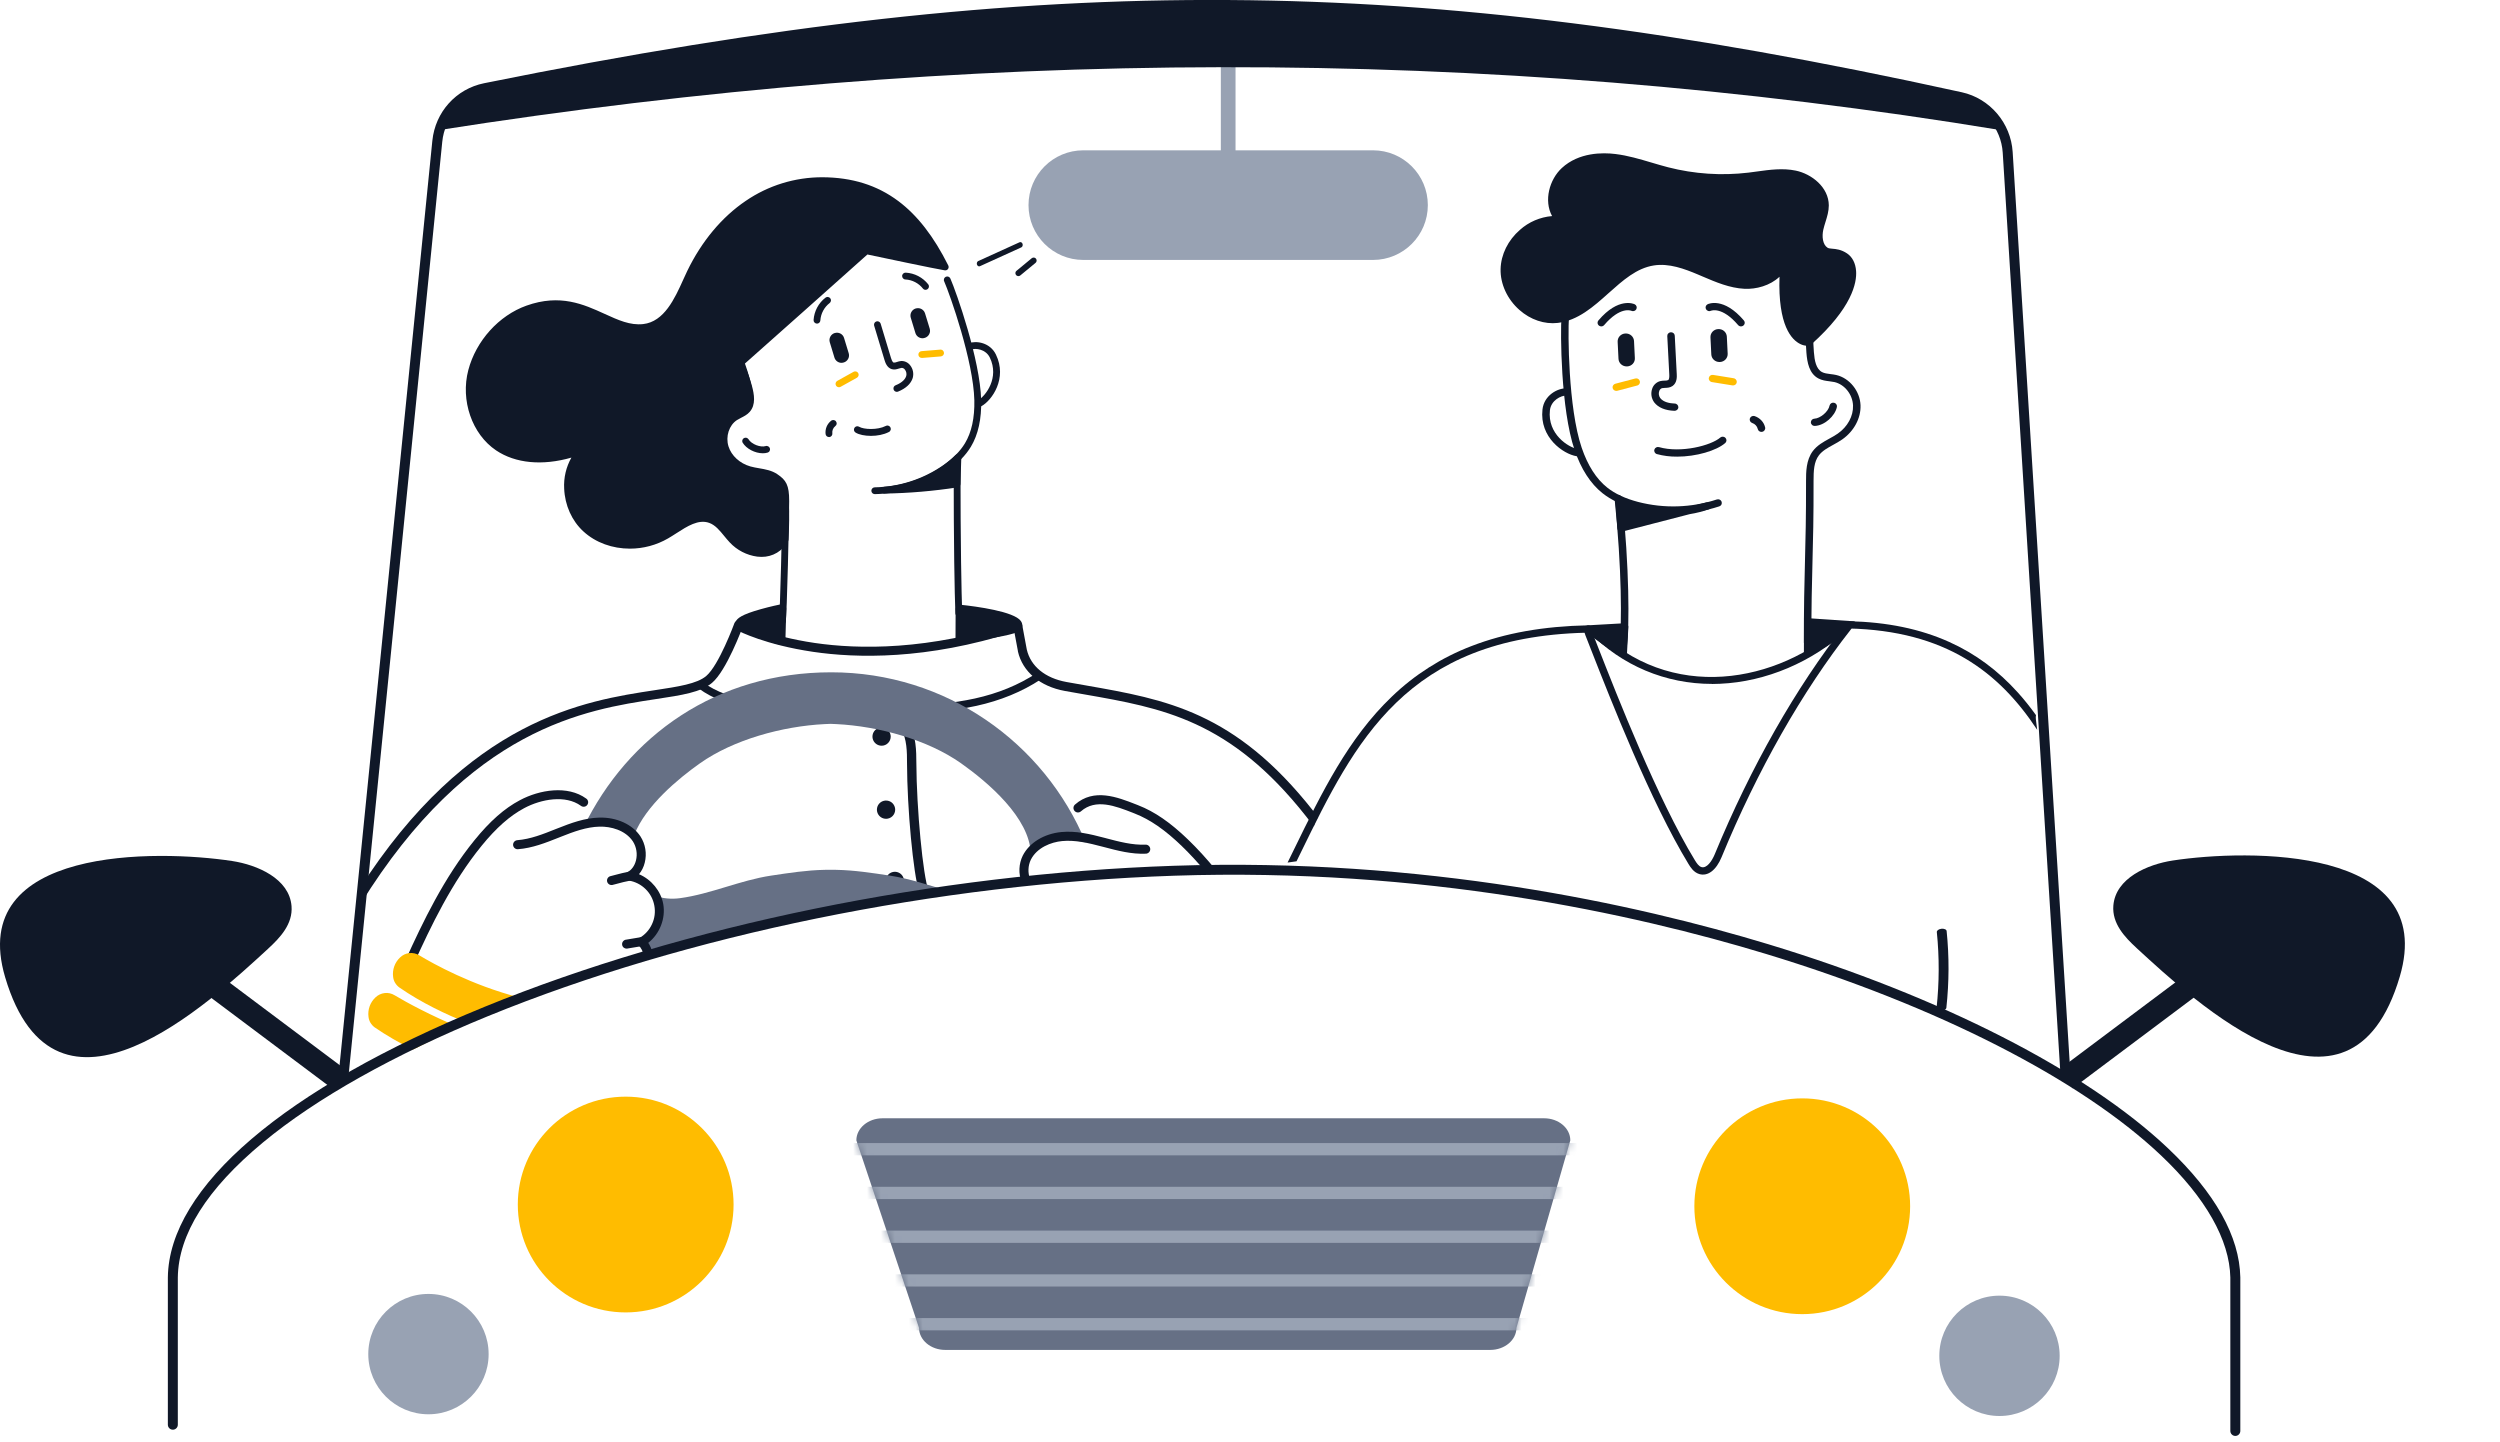 <svg width="359" height="207" viewBox="0 0 359 207" fill="none" xmlns="http://www.w3.org/2000/svg">
<g clip-path="url(#clip0_290_55442)">
<path d="M49.279 155.697C49.254 155.697 49.232 155.697 49.207 155.697C48.814 155.658 48.528 155.307 48.567 154.914L62.084 20.215C62.499 16.086 65.487 12.765 69.519 11.95C111.374 3.484 144.363 -0.201 176.478 0.003C208.533 0.207 240.989 4.289 281.713 13.248C285.756 14.136 288.761 17.667 289.019 21.835L297.252 153.268C297.277 153.661 296.976 154.001 296.583 154.026C296.189 154.055 295.849 153.751 295.824 153.357L287.591 21.925C287.37 18.394 284.826 15.399 281.405 14.648C240.781 5.713 208.419 1.638 176.468 1.434C144.456 1.237 111.557 4.908 69.802 13.352C66.389 14.043 63.859 16.859 63.508 20.358L49.991 155.057C49.955 155.425 49.644 155.701 49.279 155.701V155.697Z" fill="#101828"/>
<path d="M306.837 136.158C305.112 134.577 303.273 132.619 303.477 130.047C303.792 126.1 308.372 124.125 312.018 123.567C322.676 121.943 350.187 121.41 344.602 140.262C337.393 164.61 315.181 143.822 306.833 136.158H306.837Z" fill="#101828"/>
<path d="M317.363 137.338L295.644 153.616L297.643 156.285L319.363 140.007L317.363 137.338Z" fill="#101828"/>
<path d="M38.505 136.23C40.23 134.648 42.069 132.691 41.865 130.118C41.55 126.172 36.971 124.197 33.325 123.639C22.666 122.014 -4.845 121.481 0.74 140.333C7.95 164.681 30.162 143.893 38.509 136.23H38.505Z" fill="#101828"/>
<path d="M27.986 137.371L25.987 140.039L47.706 156.317L49.706 153.649L27.986 137.371Z" fill="#101828"/>
<path d="M258.803 188.711C267.359 188.711 274.295 181.775 274.295 173.218C274.295 164.662 267.359 157.726 258.803 157.726C250.247 157.726 243.31 164.662 243.31 173.218C243.31 181.775 250.247 188.711 258.803 188.711Z" fill="#FFBC00"/>
<path d="M287.126 203.337C291.898 203.337 295.767 199.469 295.767 194.697C295.767 189.925 291.898 186.056 287.126 186.056C282.354 186.056 278.485 189.925 278.485 194.697C278.485 199.469 282.354 203.337 287.126 203.337Z" fill="#98A2B3"/>
<path d="M89.849 188.464C98.405 188.464 105.341 181.528 105.341 172.971C105.341 164.415 98.405 157.479 89.849 157.479C81.292 157.479 74.356 164.415 74.356 172.971C74.356 181.528 81.292 188.464 89.849 188.464Z" fill="#FFBC00"/>
<path d="M61.526 203.091C66.298 203.091 70.167 199.222 70.167 194.45C70.167 189.678 66.298 185.809 61.526 185.809C56.754 185.809 52.885 189.678 52.885 194.45C52.885 199.222 56.754 203.091 61.526 203.091Z" fill="#98A2B3"/>
<path d="M129.324 102.389C126.315 102.389 123.303 102.225 120.336 102.064L119.12 101.999C117.725 101.924 116.311 101.928 114.816 101.931C109.785 101.946 104.583 101.96 100.314 98.854C100.075 98.679 100.021 98.339 100.196 98.099C100.372 97.86 100.708 97.802 100.951 97.981C104.933 100.876 109.957 100.862 114.816 100.851C116.261 100.847 117.753 100.844 119.181 100.919L120.397 100.983C126.898 101.337 133.625 101.702 139.976 100.307C143.303 99.577 146.284 98.357 148.838 96.675C149.089 96.511 149.422 96.579 149.586 96.829C149.751 97.08 149.679 97.412 149.432 97.577C146.767 99.33 143.665 100.604 140.208 101.362C136.645 102.146 132.988 102.386 129.324 102.386V102.389Z" fill="#101828"/>
<path d="M124.347 102.536C124.469 102.611 124.612 102.633 124.752 102.6C127.081 102.032 128.763 103.295 129.492 104.547C130.365 106.039 130.38 107.924 130.38 109.592C130.401 116.207 131.278 125.363 132.111 128.09C132.476 128.047 132.841 128.007 133.21 127.968C132.398 125.753 131.485 116.211 131.453 109.588C131.446 107.878 131.435 105.746 130.419 104.007C129.5 102.432 127.396 100.851 124.494 101.559C124.358 101.595 124.24 101.681 124.165 101.803C124.093 101.924 124.068 102.071 124.104 102.207C124.14 102.343 124.226 102.465 124.344 102.536H124.347Z" fill="#101828"/>
<path d="M132.019 128.236L131.986 128.129C131.131 125.342 130.269 116.161 130.248 109.592C130.248 108.035 130.248 106.1 129.378 104.615C128.67 103.402 127.042 102.178 124.784 102.729C124.609 102.772 124.43 102.74 124.276 102.647C124.126 102.554 124.018 102.407 123.975 102.236C123.932 102.064 123.961 101.881 124.051 101.727C124.144 101.574 124.287 101.466 124.462 101.423C127.439 100.697 129.596 102.321 130.537 103.935C131.571 105.706 131.582 107.853 131.589 109.581C131.618 116.132 132.534 125.728 133.339 127.918L133.4 128.079L133.228 128.097C132.863 128.136 132.498 128.179 132.13 128.219L132.019 128.233V128.236ZM125.886 102.325C127.682 102.325 128.985 103.406 129.611 104.479C130.516 106.028 130.516 108.003 130.516 109.592C130.537 116.057 131.375 125.052 132.212 127.943C132.484 127.911 132.756 127.882 133.031 127.85C132.219 125.335 131.353 116.136 131.321 109.588C131.314 107.889 131.303 105.781 130.305 104.071C129.41 102.54 127.36 100.994 124.526 101.685C124.423 101.71 124.337 101.778 124.283 101.867C124.229 101.956 124.212 102.067 124.237 102.171C124.262 102.275 124.326 102.364 124.416 102.418C124.505 102.475 124.612 102.493 124.716 102.468C125.124 102.368 125.514 102.321 125.879 102.321L125.886 102.325Z" fill="#101828"/>
<path d="M126.594 106.411C126.945 106.411 127.231 106.125 127.231 105.774C127.231 105.423 126.945 105.137 126.594 105.137C126.244 105.137 125.957 105.423 125.957 105.774C125.957 106.125 126.244 106.411 126.594 106.411Z" fill="#101828"/>
<path d="M126.598 106.547C126.172 106.547 125.825 106.2 125.825 105.774C125.825 105.348 126.172 105.001 126.598 105.001C127.024 105.001 127.371 105.348 127.371 105.774C127.371 106.2 127.024 106.547 126.598 106.547ZM126.598 105.273C126.322 105.273 126.097 105.499 126.097 105.774C126.097 106.05 126.322 106.275 126.598 106.275C126.873 106.275 127.099 106.05 127.099 105.774C127.099 105.499 126.873 105.273 126.598 105.273Z" fill="#101828"/>
<path d="M126.594 106.948C126.362 106.948 126.133 106.88 125.943 106.751C125.75 106.622 125.6 106.44 125.51 106.225C125.421 106.01 125.399 105.774 125.442 105.545C125.489 105.316 125.6 105.109 125.764 104.944C125.929 104.779 126.14 104.669 126.365 104.622C126.594 104.575 126.83 104.601 127.045 104.69C127.26 104.779 127.442 104.93 127.571 105.123C127.7 105.316 127.768 105.545 127.768 105.778C127.768 106.089 127.643 106.386 127.424 106.608C127.203 106.826 126.906 106.951 126.594 106.951V106.948ZM126.594 105.674C126.573 105.674 126.555 105.681 126.537 105.692C126.519 105.703 126.508 105.717 126.501 105.735C126.494 105.753 126.491 105.774 126.498 105.792C126.498 105.813 126.512 105.831 126.526 105.842C126.541 105.856 126.559 105.864 126.576 105.871C126.598 105.871 126.616 105.871 126.634 105.864C126.652 105.856 126.669 105.842 126.68 105.828C126.691 105.81 126.698 105.792 126.698 105.774C126.698 105.749 126.687 105.72 126.669 105.703C126.652 105.685 126.627 105.674 126.598 105.674H126.594Z" fill="#101828"/>
<path d="M126.598 107.084C126.337 107.084 126.086 107.008 125.868 106.862C125.653 106.719 125.485 106.515 125.385 106.275C125.285 106.035 125.26 105.774 125.31 105.52C125.36 105.266 125.485 105.033 125.668 104.851C125.854 104.668 126.086 104.543 126.34 104.493C126.594 104.443 126.855 104.468 127.099 104.568C127.338 104.668 127.542 104.837 127.685 105.051C127.829 105.266 127.904 105.52 127.904 105.778C127.904 106.128 127.768 106.457 127.521 106.704C127.274 106.951 126.945 107.087 126.594 107.087L126.598 107.084ZM126.598 104.733C126.53 104.733 126.462 104.74 126.397 104.754C126.193 104.794 126.011 104.894 125.864 105.037C125.718 105.184 125.621 105.366 125.582 105.57C125.542 105.774 125.56 105.982 125.642 106.171C125.721 106.361 125.854 106.522 126.025 106.64C126.426 106.908 126.995 106.855 127.338 106.511C127.535 106.314 127.643 106.053 127.643 105.778C127.643 105.57 127.582 105.37 127.467 105.202C127.353 105.03 127.192 104.897 127.002 104.819C126.873 104.765 126.741 104.74 126.605 104.74L126.598 104.733ZM126.594 106.01C126.594 106.01 126.566 106.01 126.551 106.007C126.501 105.996 126.462 105.974 126.43 105.942C126.397 105.914 126.372 105.867 126.365 105.821C126.358 105.781 126.362 105.735 126.376 105.692C126.397 105.645 126.426 105.609 126.462 105.584C126.548 105.524 126.676 105.534 126.759 105.609C126.805 105.656 126.83 105.717 126.83 105.778C126.83 105.821 126.816 105.867 126.795 105.903C126.766 105.946 126.727 105.974 126.687 105.992C126.659 106.003 126.63 106.01 126.598 106.01H126.594ZM126.594 105.781L126.576 105.803H126.591L126.594 105.781ZM126.619 105.792L126.612 105.806C126.612 105.806 126.612 105.806 126.616 105.806L126.619 105.799V105.792Z" fill="#101828"/>
<path d="M127.231 116.905C127.585 116.905 127.868 116.619 127.868 116.268C127.868 115.918 127.582 115.631 127.231 115.631C126.88 115.631 126.594 115.918 126.594 116.268C126.594 116.619 126.88 116.905 127.231 116.905Z" fill="#101828"/>
<path d="M127.231 117.037C126.806 117.037 126.458 116.69 126.458 116.265C126.458 115.839 126.806 115.492 127.231 115.492C127.657 115.492 128.004 115.839 128.004 116.265C128.004 116.69 127.657 117.037 127.231 117.037ZM127.231 115.764C126.956 115.764 126.73 115.989 126.73 116.265C126.73 116.54 126.956 116.766 127.231 116.766C127.507 116.766 127.732 116.54 127.732 116.265C127.732 115.989 127.507 115.764 127.231 115.764Z" fill="#101828"/>
<path d="M127.231 117.445C126.999 117.445 126.773 117.377 126.58 117.249C126.387 117.12 126.237 116.937 126.147 116.723C126.058 116.508 126.036 116.272 126.079 116.043C126.122 115.814 126.237 115.606 126.401 115.442C126.566 115.277 126.773 115.166 127.002 115.12C127.231 115.073 127.467 115.098 127.682 115.188C127.897 115.277 128.079 115.427 128.208 115.621C128.337 115.814 128.405 116.043 128.405 116.275C128.405 116.587 128.28 116.884 128.061 117.105C127.843 117.327 127.543 117.449 127.231 117.452V117.445ZM127.231 116.172C127.21 116.172 127.192 116.175 127.174 116.189C127.156 116.2 127.145 116.215 127.138 116.232C127.131 116.25 127.128 116.272 127.131 116.29C127.135 116.308 127.145 116.325 127.16 116.34C127.174 116.354 127.192 116.361 127.21 116.368C127.231 116.368 127.249 116.368 127.267 116.361C127.285 116.354 127.299 116.34 127.31 116.322C127.321 116.304 127.328 116.286 127.328 116.265C127.328 116.25 127.328 116.24 127.321 116.225C127.317 116.215 127.31 116.204 127.299 116.193C127.292 116.182 127.278 116.175 127.267 116.172C127.256 116.168 127.242 116.164 127.228 116.164L127.231 116.172Z" fill="#101828"/>
<path d="M127.235 117.578C126.977 117.578 126.723 117.503 126.508 117.359C126.294 117.216 126.126 117.012 126.025 116.773C125.925 116.529 125.9 116.268 125.95 116.014C126 115.76 126.122 115.528 126.308 115.341C126.491 115.159 126.723 115.034 126.981 114.984C127.235 114.934 127.496 114.959 127.739 115.059C127.979 115.155 128.183 115.324 128.326 115.542C128.469 115.76 128.548 116.011 128.548 116.272C128.548 116.615 128.408 116.952 128.165 117.195C127.918 117.442 127.589 117.578 127.242 117.581L127.235 117.578ZM127.231 115.231C127.163 115.231 127.095 115.238 127.027 115.252C126.823 115.291 126.641 115.392 126.494 115.538C126.347 115.685 126.251 115.871 126.212 116.071C126.172 116.272 126.19 116.479 126.272 116.672C126.351 116.862 126.483 117.023 126.655 117.138C126.827 117.252 127.027 117.313 127.231 117.313C127.507 117.313 127.768 117.202 127.965 117.005C128.158 116.812 128.269 116.544 128.269 116.272C128.269 116.064 128.208 115.867 128.094 115.696C127.979 115.524 127.818 115.392 127.628 115.313C127.5 115.259 127.367 115.234 127.231 115.234V115.231ZM127.231 116.504C127.231 116.504 127.203 116.504 127.188 116.504C127.138 116.494 127.099 116.472 127.067 116.443C127.031 116.404 127.009 116.365 126.999 116.322C126.988 116.265 126.995 116.218 127.017 116.175C127.031 116.139 127.06 116.104 127.095 116.079V116.036H127.231C127.263 116.036 127.296 116.043 127.324 116.053C127.353 116.064 127.382 116.086 127.403 116.107C127.421 116.125 127.435 116.15 127.449 116.179C127.46 116.211 127.467 116.24 127.467 116.268C127.467 116.318 127.453 116.361 127.428 116.401C127.403 116.44 127.367 116.469 127.324 116.486C127.296 116.497 127.263 116.504 127.231 116.504ZM127.195 116.268V116.275L127.221 116.272V116.247L127.195 116.272V116.268Z" fill="#101828"/>
<path d="M128.505 127.138C128.855 127.138 129.142 126.852 129.142 126.501C129.142 126.15 128.855 125.864 128.505 125.864C128.154 125.864 127.868 126.15 127.868 126.501C127.868 126.852 128.154 127.138 128.505 127.138Z" fill="#101828"/>
<path d="M128.505 127.274C128.079 127.274 127.732 126.927 127.732 126.501C127.732 126.075 128.079 125.728 128.505 125.728C128.931 125.728 129.278 126.075 129.278 126.501C129.278 126.927 128.931 127.274 128.505 127.274ZM128.505 126C128.23 126 128.004 126.226 128.004 126.501C128.004 126.777 128.23 127.002 128.505 127.002C128.781 127.002 129.006 126.777 129.006 126.501C129.006 126.226 128.781 126 128.505 126Z" fill="#101828"/>
<path d="M128.505 127.675C128.272 127.675 128.043 127.607 127.854 127.478C127.661 127.349 127.51 127.167 127.421 126.952C127.331 126.737 127.31 126.501 127.353 126.272C127.399 126.043 127.51 125.836 127.675 125.671C127.839 125.506 128.051 125.396 128.276 125.349C128.505 125.306 128.741 125.328 128.956 125.417C129.17 125.506 129.353 125.657 129.482 125.85C129.611 126.043 129.679 126.272 129.679 126.505C129.679 126.816 129.553 127.113 129.335 127.335C129.117 127.553 128.816 127.678 128.505 127.678V127.675Z" fill="#101828"/>
<path d="M128.505 127.811C128.244 127.811 127.993 127.736 127.779 127.589C127.564 127.446 127.396 127.242 127.296 127.002C127.195 126.762 127.17 126.501 127.22 126.244C127.27 125.989 127.396 125.757 127.578 125.571C127.764 125.388 127.993 125.263 128.247 125.213C128.505 125.163 128.766 125.188 129.006 125.288C129.245 125.388 129.449 125.553 129.593 125.771C129.736 125.986 129.811 126.24 129.811 126.498C129.811 126.841 129.671 127.177 129.428 127.421C129.185 127.664 128.848 127.803 128.505 127.803V127.811ZM128.505 125.46C128.437 125.46 128.369 125.467 128.301 125.478C128.101 125.517 127.914 125.617 127.768 125.764C127.621 125.911 127.524 126.093 127.482 126.297C127.442 126.501 127.464 126.709 127.542 126.898C127.621 127.091 127.753 127.252 127.925 127.363C128.322 127.628 128.895 127.574 129.238 127.235C129.432 127.041 129.542 126.773 129.542 126.501C129.542 126.294 129.482 126.093 129.367 125.921C129.253 125.75 129.092 125.617 128.902 125.539C128.773 125.485 128.641 125.46 128.505 125.46Z" fill="#101828"/>
<path d="M112.258 87.416C112.258 87.416 106.705 88.539 106.232 89.541C106.028 89.97 109.953 91.359 112.136 91.967L112.258 87.416Z" fill="#101828"/>
<path d="M112.268 92.142L112.1 92.096C110.454 91.638 106.393 90.292 106.11 89.677C106.071 89.591 106.089 89.523 106.11 89.48C106.597 88.45 111.656 87.398 112.232 87.283L112.397 87.251L112.268 92.142ZM106.364 89.577C106.561 89.956 109.628 91.112 112.007 91.788L112.118 87.58C109.932 88.035 106.733 88.908 106.364 89.577Z" fill="#101828"/>
<path d="M112.136 92.478C112.089 92.478 112.043 92.471 111.996 92.461C110.891 92.153 109.445 91.677 108.315 91.248C106.011 90.368 105.86 90.035 105.767 89.834C105.728 89.752 105.71 89.666 105.71 89.577C105.71 89.487 105.728 89.401 105.767 89.319C105.964 88.908 106.536 88.378 109.281 87.609C110.73 87.201 112.097 86.925 112.154 86.911C112.229 86.897 112.308 86.9 112.383 86.918C112.458 86.936 112.526 86.972 112.587 87.022C112.644 87.072 112.694 87.133 112.726 87.205C112.759 87.276 112.773 87.351 112.773 87.426L112.648 91.974C112.648 92.106 112.59 92.235 112.494 92.328C112.397 92.421 112.272 92.475 112.136 92.475V92.478ZM106.962 89.548C107.746 89.974 109.789 90.74 111.649 91.291L111.735 88.053C109.592 88.521 107.674 89.122 106.962 89.548Z" fill="#101828"/>
<path d="M112.129 92.611C112.072 92.611 112.018 92.604 111.961 92.586C110.855 92.278 109.402 91.802 108.268 91.369C105.914 90.471 105.753 90.121 105.646 89.888C105.599 89.791 105.578 89.684 105.578 89.573C105.578 89.462 105.603 89.359 105.649 89.258C105.867 88.797 106.458 88.257 109.249 87.477C110.651 87.083 111.982 86.807 112.129 86.779C112.225 86.761 112.326 86.764 112.419 86.786C112.512 86.811 112.601 86.854 112.676 86.918C112.751 86.983 112.812 87.061 112.852 87.147C112.891 87.237 112.912 87.333 112.909 87.43L112.784 91.981C112.78 92.149 112.712 92.31 112.59 92.428C112.465 92.55 112.304 92.614 112.129 92.614V92.611ZM112.254 87.036C112.229 87.036 112.204 87.036 112.183 87.044C112.036 87.072 110.716 87.348 109.32 87.738C106.608 88.496 106.064 89.011 105.892 89.376C105.864 89.437 105.85 89.505 105.85 89.577C105.85 89.648 105.864 89.716 105.892 89.777C105.971 89.949 106.114 90.264 108.368 91.122C109.495 91.552 110.937 92.024 112.039 92.332C112.075 92.343 112.107 92.346 112.14 92.346C112.24 92.346 112.333 92.307 112.401 92.239C112.472 92.171 112.512 92.078 112.515 91.978L112.64 87.43C112.64 87.376 112.63 87.319 112.605 87.265C112.58 87.215 112.547 87.169 112.501 87.129C112.458 87.094 112.408 87.065 112.351 87.054C112.318 87.047 112.286 87.044 112.254 87.044V87.036ZM111.782 91.469L111.614 91.419C109.775 90.872 107.707 90.103 106.901 89.666L106.694 89.552L106.898 89.43C107.624 88.997 109.56 88.392 111.71 87.92L111.878 87.884L111.782 91.469ZM107.256 89.545C108.132 89.97 109.896 90.618 111.521 91.112L111.596 88.224C109.732 88.639 108.061 89.151 107.256 89.545Z" fill="#101828"/>
<path d="M137.876 87.487C137.876 87.487 146.502 88.407 146.148 89.909C145.983 90.607 140.04 91.251 137.858 91.859L137.876 87.487Z" fill="#101828"/>
<path d="M137.722 92.038L137.743 87.337L137.894 87.351C138.194 87.383 145.239 88.149 146.177 89.473C146.284 89.623 146.32 89.781 146.28 89.938C146.169 90.414 144.617 90.736 141.346 91.305C139.98 91.545 138.692 91.766 137.894 91.988L137.722 92.035V92.038ZM138.012 87.638L137.994 91.684C138.81 91.473 140.023 91.262 141.3 91.04C143.146 90.718 145.933 90.231 146.016 89.877C146.033 89.795 146.016 89.716 145.955 89.63C145.25 88.639 140.123 87.874 138.012 87.638Z" fill="#101828"/>
<path d="M137.858 92.375C137.79 92.375 137.725 92.36 137.661 92.335C137.6 92.31 137.543 92.271 137.493 92.224C137.446 92.178 137.407 92.121 137.382 92.056C137.357 91.995 137.343 91.927 137.343 91.859L137.36 87.487C137.36 87.416 137.378 87.344 137.407 87.28C137.436 87.215 137.478 87.154 137.532 87.108C137.586 87.061 137.647 87.026 137.715 87.001C137.783 86.979 137.854 86.972 137.926 86.979C139.683 87.165 145.504 87.884 146.477 89.258C146.559 89.366 146.617 89.491 146.645 89.627C146.674 89.759 146.674 89.899 146.645 90.031C146.484 90.711 145.447 90.979 141.407 91.684C140.051 91.92 138.77 92.142 137.994 92.36C137.947 92.375 137.901 92.378 137.854 92.378L137.858 92.375ZM138.387 88.063L138.373 91.205C139.16 91.029 140.176 90.85 141.235 90.668C142.699 90.41 144.842 90.038 145.543 89.745C145.278 89.537 144.416 89.079 141.668 88.564C140.369 88.321 139.096 88.149 138.387 88.063Z" fill="#101828"/>
<path d="M137.858 92.507C137.772 92.507 137.686 92.489 137.607 92.457C137.532 92.425 137.461 92.378 137.4 92.317C137.339 92.253 137.292 92.181 137.26 92.103C137.228 92.024 137.21 91.942 137.21 91.856L137.228 87.484C137.228 87.394 137.25 87.305 137.285 87.222C137.325 87.137 137.378 87.061 137.446 87.004C137.511 86.943 137.589 86.9 137.675 86.872C137.765 86.843 137.854 86.832 137.944 86.843C140.219 87.087 145.615 87.802 146.592 89.176C146.681 89.298 146.749 89.441 146.781 89.595C146.813 89.745 146.813 89.902 146.781 90.056C146.599 90.829 145.54 91.097 141.432 91.813C140.069 92.049 138.799 92.271 138.03 92.486C137.976 92.5 137.919 92.511 137.854 92.511L137.858 92.507ZM137.876 87.108C137.836 87.108 137.797 87.115 137.758 87.126C137.708 87.144 137.661 87.169 137.625 87.205C137.586 87.24 137.554 87.283 137.532 87.333C137.511 87.38 137.5 87.434 137.5 87.487L137.482 91.859C137.482 91.91 137.493 91.96 137.511 92.003C137.529 92.049 137.557 92.092 137.593 92.128C137.629 92.164 137.668 92.189 137.715 92.21C137.793 92.246 137.886 92.246 137.958 92.228C138.742 92.01 140.019 91.788 141.368 91.552C145.296 90.868 146.377 90.597 146.516 89.999C146.541 89.884 146.541 89.766 146.516 89.656C146.491 89.541 146.441 89.434 146.373 89.341C145.626 88.285 141.514 87.501 137.915 87.115C137.901 87.115 137.886 87.115 137.876 87.115V87.108ZM138.237 91.373L138.251 87.909L138.402 87.927C139.053 88.006 140.344 88.178 141.69 88.428C144.43 88.94 145.332 89.405 145.622 89.634L145.801 89.777L145.59 89.867C144.885 90.16 142.835 90.521 141.336 90.782L141.253 90.797C140.169 90.987 139.174 91.158 138.398 91.334L138.233 91.369L138.237 91.373ZM138.52 88.217L138.509 91.04C139.264 90.876 140.198 90.715 141.182 90.543L141.293 90.525C142.552 90.303 144.384 89.981 145.236 89.716C144.82 89.495 143.854 89.119 141.64 88.704C140.398 88.471 139.203 88.307 138.52 88.224V88.217Z" fill="#101828"/>
<path d="M187.663 117.145C187.988 117.556 188.303 117.964 188.618 118.372C188.697 118.104 188.808 117.839 188.958 117.581C189.008 117.495 189.062 117.42 189.115 117.349C188.897 117.07 188.682 116.791 188.461 116.508C177.247 102.289 167.351 100.565 155.905 98.557C154.989 98.4 154.062 98.235 153.121 98.067C149.998 97.498 147.883 95.759 147.314 93.294L146.667 89.806C146.652 89.734 146.624 89.666 146.584 89.605C146.541 89.544 146.488 89.494 146.427 89.459C146.362 89.423 146.294 89.398 146.223 89.391C146.151 89.383 146.076 89.391 146.008 89.412C133.346 93.591 123.231 93.376 116.977 92.464C110.211 91.477 106.379 89.477 106.322 89.448C106.2 89.383 106.061 89.369 105.932 89.412C105.803 89.451 105.692 89.541 105.628 89.663C105.563 89.781 105.549 89.924 105.588 90.053C105.61 90.117 105.642 90.178 105.681 90.228C105.724 90.281 105.778 90.325 105.835 90.357C105.996 90.442 109.828 92.45 116.766 93.473C123.049 94.4 133.146 94.632 145.765 90.571L146.309 93.502V93.523C146.96 96.375 149.436 98.454 152.935 99.091C153.876 99.259 154.806 99.423 155.73 99.584C166.979 101.548 176.696 103.244 187.666 117.148L187.663 117.145Z" fill="#101828"/>
<path d="M188.672 118.665L188.396 118.311C188.117 117.953 187.842 117.592 187.555 117.231C176.618 103.366 166.925 101.674 155.701 99.713C154.778 99.552 153.847 99.388 152.906 99.219C149.354 98.575 146.835 96.454 146.173 93.548V93.498L145.658 90.743C133.063 94.772 122.988 94.525 116.744 93.602C109.964 92.6 106.179 90.686 105.771 90.471C105.696 90.432 105.631 90.378 105.574 90.31C105.52 90.242 105.481 90.171 105.456 90.088C105.406 89.924 105.424 89.745 105.502 89.595C105.585 89.441 105.721 89.33 105.885 89.28C106.046 89.23 106.225 89.248 106.379 89.326C106.536 89.409 110.333 91.355 116.991 92.328C123.235 93.241 133.328 93.455 145.962 89.283C146.051 89.255 146.144 89.248 146.234 89.255C146.323 89.266 146.409 89.294 146.491 89.341C146.57 89.387 146.641 89.451 146.692 89.53C146.745 89.605 146.781 89.695 146.799 89.781L147.447 93.269C148.001 95.674 150.08 97.377 153.146 97.935C154.087 98.103 155.014 98.268 155.926 98.425L155.962 98.432C167.429 100.443 177.333 102.182 188.564 116.426C188.722 116.626 188.876 116.823 189.029 117.023L189.283 117.349L189.219 117.431C189.165 117.499 189.115 117.567 189.069 117.646C188.929 117.882 188.825 118.132 188.743 118.408L188.668 118.662L188.672 118.665ZM187.766 117.063C188.038 117.406 188.303 117.749 188.568 118.089C188.643 117.885 188.732 117.692 188.84 117.513C188.872 117.456 188.908 117.402 188.947 117.352L188.822 117.191C188.668 116.995 188.514 116.794 188.357 116.594C177.186 102.432 167.333 100.701 155.919 98.701L155.883 98.693C154.967 98.536 154.041 98.371 153.1 98.2C149.922 97.624 147.765 95.845 147.182 93.323L146.534 89.831C146.523 89.781 146.502 89.727 146.473 89.684C146.441 89.641 146.402 89.602 146.355 89.577C146.309 89.548 146.255 89.534 146.205 89.527C146.151 89.519 146.098 89.527 146.044 89.541C133.36 93.727 123.22 93.513 116.952 92.597C110.25 91.616 106.415 89.652 106.254 89.566C106.164 89.519 106.06 89.509 105.964 89.537C105.867 89.566 105.789 89.63 105.738 89.72C105.692 89.806 105.681 89.913 105.71 90.01C105.724 90.056 105.749 90.099 105.778 90.138C105.81 90.178 105.849 90.21 105.892 90.231C106.297 90.443 110.043 92.339 116.78 93.334C123.02 94.253 133.103 94.496 145.718 90.436L145.865 90.389L146.438 93.516C147.071 96.282 149.511 98.325 152.953 98.951C153.894 99.119 154.824 99.284 155.747 99.445C167.025 101.413 176.764 103.116 187.766 117.059V117.063Z" fill="#101828"/>
<path d="M154.76 116.533C154.896 116.54 155.029 116.497 155.132 116.408C157.322 114.483 160.191 115.603 162.725 116.594L163.018 116.712C165.226 117.578 167.38 119.063 169.798 121.399C171.025 122.583 172.181 123.843 173.276 125.156C173.691 125.12 174.106 125.084 174.521 125.045C173.269 123.51 171.938 122.036 170.507 120.655C167.991 118.222 165.73 116.665 163.387 115.757L163.093 115.638C160.428 114.597 157.111 113.295 154.452 115.638C154.349 115.728 154.288 115.857 154.277 115.989C154.266 116.125 154.313 116.257 154.402 116.361C154.492 116.465 154.621 116.526 154.753 116.537L154.76 116.533Z" fill="#101828"/>
<path d="M173.215 125.292L173.168 125.238C171.998 123.839 170.864 122.615 169.701 121.492C167.3 119.173 165.161 117.692 162.968 116.833L162.674 116.715C160.18 115.742 157.35 114.637 155.221 116.508C155.093 116.622 154.928 116.68 154.753 116.669C154.581 116.658 154.42 116.576 154.309 116.451C154.198 116.322 154.137 116.15 154.148 115.982C154.159 115.81 154.241 115.649 154.366 115.538C157.082 113.145 160.434 114.454 163.129 115.51L163.436 115.631C165.787 116.544 168.063 118.107 170.599 120.558C171.97 121.878 173.283 123.32 174.625 124.959L174.786 125.156L174.531 125.177C174.109 125.217 173.698 125.252 173.283 125.288L173.211 125.295L173.215 125.292ZM158.009 115.22C159.576 115.22 161.232 115.867 162.771 116.469L163.064 116.587C165.293 117.46 167.461 118.959 169.887 121.302C171.043 122.415 172.17 123.632 173.329 125.013C173.637 124.988 173.945 124.959 174.252 124.93C172.975 123.381 171.716 122.011 170.41 120.751C167.902 118.329 165.655 116.78 163.336 115.882L163.043 115.764C160.402 114.733 157.136 113.456 154.542 115.739C154.466 115.803 154.42 115.9 154.413 116C154.406 116.1 154.441 116.197 154.506 116.272C154.57 116.347 154.667 116.393 154.763 116.401C154.864 116.408 154.96 116.372 155.035 116.308C155.94 115.513 156.953 115.22 158.005 115.22H158.009Z" fill="#101828"/>
<path d="M106.526 89.519C106.468 89.398 106.365 89.301 106.236 89.255C106.107 89.208 105.967 89.215 105.842 89.273C105.721 89.33 105.624 89.434 105.577 89.562C105.556 89.63 103.363 95.606 101.499 97.18C100.15 98.321 97.463 98.729 94.064 99.244C84.192 100.74 67.365 103.291 51.651 127.839V129.771C67.379 104.321 84.339 101.745 94.217 100.25C97.913 99.692 100.586 99.284 102.16 97.956C104.229 96.214 106.447 90.171 106.54 89.913C106.586 89.784 106.579 89.645 106.522 89.519H106.526Z" fill="#101828"/>
<path d="M51.515 130.244V127.796L51.536 127.764C67.286 103.159 84.038 100.625 94.042 99.108C97.42 98.597 100.089 98.192 101.409 97.076C103.241 95.53 105.427 89.577 105.449 89.519C105.51 89.355 105.628 89.226 105.785 89.151C105.942 89.076 106.121 89.069 106.282 89.129C106.443 89.187 106.572 89.308 106.647 89.462C106.722 89.62 106.73 89.795 106.669 89.96C106.576 90.217 104.332 96.3 102.246 98.06C100.64 99.412 97.953 99.82 94.236 100.382C84.221 101.899 67.462 104.436 51.762 129.843L51.511 130.247L51.515 130.244ZM51.787 127.875V129.295C67.48 104.16 84.192 101.627 94.2 100.114C97.874 99.559 100.529 99.155 102.075 97.853C104.107 96.139 106.322 90.121 106.415 89.867C106.451 89.77 106.443 89.67 106.4 89.577C106.358 89.484 106.282 89.416 106.189 89.38C106.093 89.344 105.993 89.348 105.9 89.391C105.81 89.434 105.739 89.509 105.706 89.602C105.688 89.655 103.481 95.677 101.588 97.276C100.207 98.443 97.506 98.851 94.085 99.37C84.128 100.876 67.465 103.398 51.787 127.871V127.875Z" fill="#101828"/>
<path d="M58.814 138.684C58.728 138.684 58.642 138.663 58.563 138.623C58.488 138.58 58.424 138.519 58.377 138.448C58.331 138.376 58.302 138.29 58.298 138.205C58.291 138.119 58.309 138.029 58.349 137.954C60.849 132.437 63.88 126.1 68.238 120.744C70.445 118.025 72.506 116.204 74.718 115.03C77.501 113.542 81.484 112.887 84.092 114.78C84.149 114.819 84.199 114.869 84.235 114.926C84.274 114.984 84.299 115.048 84.31 115.116C84.321 115.184 84.321 115.256 84.306 115.32C84.292 115.388 84.264 115.449 84.221 115.506C84.181 115.563 84.128 115.61 84.07 115.646C84.01 115.681 83.945 115.703 83.877 115.714C83.809 115.724 83.738 115.717 83.673 115.699C83.605 115.681 83.544 115.649 83.491 115.606C81.237 113.975 77.709 114.597 75.204 115.935C73.115 117.052 71.154 118.787 69.036 121.395C64.757 126.659 61.758 132.923 59.286 138.387C59.243 138.476 59.179 138.552 59.096 138.605C59.014 138.659 58.917 138.688 58.821 138.684H58.814Z" fill="#101828"/>
<path d="M58.81 138.82C58.703 138.82 58.596 138.791 58.503 138.741C58.406 138.688 58.324 138.612 58.267 138.519C58.206 138.426 58.173 138.319 58.166 138.212C58.159 138.104 58.181 137.993 58.227 137.893C60.732 132.365 63.773 126.018 68.135 120.655C70.367 117.907 72.439 116.082 74.657 114.909C77.477 113.399 81.516 112.737 84.174 114.669C84.242 114.715 84.303 114.776 84.353 114.848C84.4 114.923 84.432 115.002 84.45 115.087C84.464 115.173 84.464 115.263 84.443 115.345C84.421 115.431 84.386 115.51 84.335 115.581C84.285 115.653 84.221 115.71 84.146 115.757C84.071 115.803 83.985 115.832 83.899 115.842C83.809 115.853 83.724 115.85 83.641 115.825C83.559 115.803 83.48 115.764 83.412 115.71C81.212 114.118 77.738 114.733 75.272 116.05C73.201 117.159 71.251 118.884 69.144 121.474C64.868 126.734 61.877 132.988 59.411 138.437C59.358 138.552 59.276 138.645 59.172 138.713C59.065 138.781 58.943 138.816 58.821 138.813H58.814L58.81 138.82ZM80.114 113.746C78.267 113.746 76.335 114.315 74.782 115.148C72.596 116.308 70.55 118.111 68.342 120.826C63.998 126.165 60.968 132.494 58.471 138.008C58.442 138.069 58.431 138.133 58.435 138.194C58.438 138.258 58.46 138.319 58.492 138.373C58.528 138.426 58.574 138.469 58.632 138.502C58.685 138.53 58.746 138.548 58.814 138.548C58.893 138.548 58.957 138.527 59.018 138.491C59.079 138.451 59.129 138.398 59.157 138.33C61.63 132.866 64.632 126.591 68.925 121.31C71.054 118.69 73.029 116.944 75.137 115.817C77.677 114.461 81.269 113.835 83.566 115.499C83.613 115.535 83.656 115.556 83.706 115.57C83.756 115.585 83.806 115.588 83.86 115.581C83.91 115.574 83.956 115.556 83.999 115.531C84.042 115.506 84.081 115.47 84.11 115.427C84.139 115.388 84.16 115.341 84.171 115.291C84.182 115.241 84.185 115.191 84.174 115.141C84.167 115.091 84.146 115.045 84.117 115.002C84.089 114.959 84.053 114.923 84.01 114.894C82.894 114.086 81.527 113.749 80.106 113.749L80.114 113.746Z" fill="#101828"/>
<path d="M87.813 126.956C87.684 126.956 87.562 126.909 87.469 126.82C87.376 126.734 87.316 126.616 87.305 126.487C87.294 126.358 87.33 126.233 87.405 126.133C87.48 126.029 87.595 125.961 87.72 125.936C87.784 125.925 87.995 125.868 88.217 125.807C88.779 125.66 89.63 125.428 90.332 125.306C90.4 125.295 90.468 125.295 90.532 125.313C90.597 125.328 90.661 125.356 90.715 125.396C90.768 125.435 90.815 125.485 90.851 125.542C90.886 125.599 90.911 125.664 90.922 125.728C90.933 125.796 90.933 125.861 90.915 125.929C90.901 125.993 90.872 126.057 90.833 126.111C90.793 126.165 90.743 126.215 90.686 126.251C90.629 126.286 90.564 126.311 90.5 126.322C89.845 126.437 89.022 126.659 88.478 126.805C88.167 126.888 88.003 126.934 87.902 126.952C87.87 126.959 87.838 126.963 87.806 126.963L87.813 126.956Z" fill="#101828"/>
<path d="M87.813 127.091C87.652 127.091 87.498 127.031 87.377 126.92C87.258 126.812 87.183 126.662 87.169 126.501C87.155 126.34 87.201 126.183 87.298 126.054C87.394 125.925 87.534 125.839 87.695 125.807C87.752 125.796 87.928 125.75 88.121 125.696L88.432 125.614C88.965 125.474 89.699 125.281 90.311 125.174C90.396 125.159 90.482 125.163 90.564 125.181C90.65 125.199 90.725 125.235 90.797 125.285C90.869 125.335 90.926 125.396 90.972 125.467C91.015 125.539 91.047 125.617 91.062 125.703C91.076 125.786 91.073 125.871 91.055 125.954C91.037 126.036 91.001 126.115 90.951 126.186C90.901 126.254 90.84 126.315 90.769 126.362C90.697 126.408 90.618 126.437 90.532 126.451C89.906 126.558 89.105 126.773 88.575 126.916L88.522 126.93C88.207 127.016 88.038 127.059 87.938 127.081C87.895 127.088 87.856 127.091 87.817 127.091H87.813ZM90.418 125.435C90.396 125.435 90.375 125.435 90.353 125.438C89.756 125.542 89.03 125.732 88.5 125.871L88.189 125.954C87.985 126.007 87.802 126.057 87.742 126.068C87.648 126.086 87.566 126.136 87.513 126.211C87.455 126.286 87.43 126.379 87.437 126.472C87.445 126.566 87.487 126.651 87.559 126.716C87.648 126.798 87.77 126.83 87.885 126.809C87.981 126.791 88.142 126.748 88.45 126.666L88.504 126.651C89.037 126.508 89.845 126.294 90.482 126.183C90.532 126.176 90.579 126.158 90.618 126.129C90.661 126.104 90.697 126.068 90.725 126.029C90.754 125.989 90.776 125.943 90.786 125.893C90.797 125.843 90.797 125.796 90.79 125.746C90.783 125.696 90.765 125.65 90.736 125.61C90.711 125.567 90.675 125.531 90.636 125.503C90.597 125.474 90.55 125.453 90.5 125.442C90.472 125.435 90.443 125.431 90.414 125.431L90.418 125.435Z" fill="#101828"/>
<path d="M90.024 136.09C89.888 136.101 89.752 136.058 89.648 135.968C89.545 135.879 89.48 135.754 89.47 135.618C89.459 135.482 89.502 135.346 89.591 135.242C89.681 135.138 89.806 135.074 89.942 135.063L92.285 134.673C92.353 134.662 92.421 134.662 92.486 134.68C92.55 134.695 92.615 134.723 92.668 134.763C92.722 134.802 92.769 134.852 92.804 134.909C92.84 134.967 92.865 135.031 92.876 135.095C92.887 135.163 92.883 135.231 92.869 135.296C92.854 135.36 92.826 135.425 92.786 135.478C92.747 135.532 92.697 135.578 92.64 135.614C92.582 135.65 92.518 135.675 92.454 135.686L90.11 136.076C90.082 136.083 90.053 136.09 90.024 136.09Z" fill="#101828"/>
<path d="M89.981 136.226C89.828 136.226 89.681 136.172 89.559 136.072C89.427 135.958 89.344 135.8 89.334 135.628C89.32 135.457 89.373 135.289 89.488 135.156C89.599 135.027 89.76 134.941 89.931 134.931L92.264 134.541C92.35 134.526 92.436 134.53 92.518 134.548C92.6 134.566 92.676 134.602 92.747 134.652C92.815 134.698 92.876 134.763 92.919 134.834C92.965 134.906 92.994 134.988 93.008 135.07C93.023 135.156 93.019 135.238 93.001 135.324C92.983 135.407 92.948 135.485 92.897 135.553C92.847 135.621 92.787 135.682 92.711 135.725C92.64 135.772 92.558 135.8 92.475 135.814L90.132 136.204C90.11 136.212 90.074 136.219 90.035 136.222C90.017 136.222 90.003 136.222 89.985 136.222L89.981 136.226ZM92.368 134.802C92.346 134.802 92.325 134.802 92.307 134.805L89.963 135.195C89.853 135.206 89.76 135.253 89.695 135.328C89.631 135.407 89.599 135.503 89.606 135.603C89.613 135.704 89.659 135.797 89.738 135.861C89.813 135.925 89.91 135.961 90.014 135.95C90.031 135.95 90.049 135.947 90.067 135.94L92.429 135.546C92.479 135.539 92.525 135.521 92.565 135.492C92.608 135.464 92.643 135.432 92.672 135.392C92.701 135.353 92.722 135.306 92.733 135.26C92.744 135.21 92.747 135.16 92.736 135.113C92.729 135.063 92.711 135.017 92.683 134.974C92.658 134.931 92.622 134.895 92.583 134.866C92.54 134.838 92.497 134.816 92.447 134.805C92.418 134.798 92.389 134.795 92.361 134.795L92.368 134.802Z" fill="#101828"/>
<path d="M90.661 125.567C90.615 125.664 90.597 125.775 90.611 125.886C90.629 125.993 90.675 126.093 90.751 126.172C90.826 126.251 90.922 126.304 91.03 126.322C91.244 126.362 91.452 126.419 91.659 126.487C91.391 126.111 91.173 125.7 90.997 125.27C90.958 125.295 90.922 125.32 90.883 125.342C90.786 125.392 90.711 125.471 90.665 125.567H90.661Z" fill="#667085"/>
<path d="M86.872 118.329C88.232 118.315 89.931 118.723 91.101 119.839C92.733 115.692 97.359 111.842 100.511 109.613C105.302 106.221 112.34 104.286 118.415 103.981C118.701 103.964 118.984 103.953 119.263 103.946C119.542 103.953 119.821 103.964 120.108 103.981C126.183 104.286 133.221 106.221 138.015 109.613C141.851 112.325 147.876 117.442 148.015 122.572C149.057 121.349 150.717 120.766 152.08 120.637C153.332 120.519 154.588 120.676 155.898 120.955C149.958 106.626 135.836 96.543 119.36 96.543C102.883 96.543 90.171 105.649 83.766 118.851C84.808 118.544 85.827 118.336 86.872 118.329Z" fill="#667085"/>
<path d="M92.371 136.154C92.693 136.48 92.908 136.873 93.037 137.299C97.305 135.65 101.653 134.211 106.086 133.074C116.029 130.519 126.072 128.938 136.223 127.943C133.435 127.149 130.663 126.175 127.793 125.739C125.249 125.353 122.677 124.959 120.108 124.909C119.964 124.902 119.825 124.902 119.682 124.902C119.542 124.902 119.399 124.902 119.26 124.902C119.12 124.902 118.977 124.902 118.837 124.902C118.694 124.902 118.551 124.902 118.408 124.909C115.839 124.959 113.27 125.356 110.723 125.739C106.279 126.412 102.068 128.376 97.681 128.973C96.454 129.142 95.159 129.049 94.014 128.605C94.382 129.163 94.636 129.793 94.747 130.462C94.904 131.417 94.772 132.397 94.364 133.267C93.956 134.136 93.294 134.859 92.472 135.328C92.404 135.367 92.343 135.424 92.3 135.489C92.257 135.557 92.225 135.632 92.214 135.711C92.203 135.793 92.214 135.872 92.235 135.95C92.26 136.026 92.303 136.097 92.361 136.154H92.371Z" fill="#667085"/>
<path d="M146.906 126.805C147.275 126.784 147.643 126.762 148.008 126.737C147.926 126.591 147.847 126.437 147.787 126.269C147.611 125.807 147.529 125.313 147.55 124.816C147.572 124.322 147.69 123.835 147.901 123.388C148.806 121.596 150.878 120.791 152.513 120.633C154.399 120.454 156.284 120.898 158.37 121.449L158.553 121.496C160.488 122.007 162.492 122.537 164.546 122.444C164.682 122.437 164.81 122.376 164.9 122.276C164.993 122.175 165.039 122.043 165.036 121.907C165.029 121.771 164.968 121.642 164.871 121.553C164.771 121.46 164.639 121.413 164.503 121.417C162.603 121.503 160.681 120.991 158.817 120.501L158.635 120.451C156.449 119.875 154.47 119.413 152.42 119.606C149.983 119.843 147.905 121.106 146.989 122.92C146.71 123.492 146.552 124.118 146.527 124.755C146.498 125.392 146.602 126.029 146.831 126.623C146.853 126.68 146.881 126.737 146.906 126.794V126.805Z" fill="#101828"/>
<path d="M146.821 126.945L146.756 126.791C146.738 126.755 146.721 126.716 146.706 126.68C146.47 126.065 146.366 125.417 146.391 124.759C146.42 124.1 146.577 123.463 146.867 122.87C147.801 121.02 149.923 119.721 152.409 119.481C154.481 119.284 156.47 119.75 158.671 120.329L158.853 120.379C160.714 120.869 162.624 121.374 164.496 121.292C164.671 121.284 164.836 121.345 164.964 121.463C165.09 121.578 165.165 121.739 165.176 121.911C165.183 122.082 165.122 122.254 165.004 122.379C164.889 122.505 164.728 122.58 164.557 122.59C162.492 122.683 160.488 122.154 158.549 121.642L158.342 121.589C156.263 121.041 154.392 120.601 152.531 120.776C150.932 120.927 148.907 121.71 148.026 123.456C147.823 123.889 147.708 124.351 147.69 124.83C147.672 125.31 147.747 125.782 147.919 126.229C147.976 126.379 148.044 126.526 148.134 126.676L148.241 126.866L146.824 126.952L146.821 126.945ZM153.397 119.707C153.079 119.707 152.757 119.721 152.434 119.753C150.041 119.986 148.001 121.227 147.111 122.991C146.839 123.549 146.688 124.15 146.663 124.773C146.635 125.396 146.735 126.007 146.96 126.587C146.971 126.616 146.982 126.641 146.992 126.666L147.794 126.616C147.744 126.515 147.701 126.419 147.665 126.319C147.483 125.836 147.4 125.331 147.422 124.812C147.443 124.297 147.565 123.8 147.787 123.331C148.717 121.485 150.835 120.658 152.51 120.501C154.417 120.318 156.309 120.766 158.413 121.32L158.596 121.367C160.539 121.878 162.528 122.401 164.546 122.311C164.646 122.308 164.743 122.261 164.807 122.19C164.875 122.115 164.911 122.018 164.907 121.918C164.904 121.818 164.857 121.725 164.786 121.657C164.71 121.589 164.614 121.553 164.514 121.556C162.599 121.642 160.671 121.134 158.803 120.64L158.603 120.587C156.775 120.104 155.093 119.703 153.397 119.703V119.707Z" fill="#101828"/>
<path d="M91.001 120.751C91.266 121.17 91.441 121.639 91.52 122.129C91.599 122.619 91.577 123.116 91.459 123.599C91.259 124.401 90.804 125.027 90.175 125.367C90.082 125.417 90.003 125.496 89.956 125.592C89.91 125.689 89.892 125.796 89.91 125.904C89.928 126.007 89.978 126.107 90.053 126.183C90.128 126.258 90.228 126.308 90.332 126.326C91.266 126.48 92.128 126.92 92.801 127.582C93.473 128.244 93.928 129.099 94.096 130.032C94.264 130.963 94.142 131.922 93.745 132.78C93.348 133.639 92.694 134.351 91.874 134.823C91.806 134.863 91.749 134.92 91.702 134.984C91.659 135.049 91.631 135.124 91.62 135.206C91.609 135.288 91.62 135.364 91.645 135.439C91.67 135.514 91.713 135.582 91.77 135.636C92.207 136.061 92.457 136.609 92.561 137.192C92.887 137.063 93.219 136.945 93.545 136.82C93.43 136.301 93.223 135.807 92.901 135.367C94.565 134.122 95.477 131.893 95.105 129.843C94.761 127.939 93.327 126.29 91.531 125.596C91.981 125.102 92.3 124.497 92.454 123.846C92.611 123.227 92.636 122.583 92.532 121.954C92.429 121.324 92.196 120.723 91.853 120.186C90.726 118.497 88.507 117.488 86.064 117.549C83.999 117.603 82.096 118.297 79.995 119.134L79.82 119.202C78.031 119.914 76.181 120.648 74.288 120.794C74.221 120.798 74.156 120.819 74.095 120.848C74.034 120.88 73.981 120.919 73.938 120.973C73.895 121.023 73.859 121.084 73.838 121.148C73.816 121.213 73.809 121.281 73.813 121.345C73.816 121.41 73.838 121.478 73.866 121.538C73.895 121.599 73.938 121.653 73.992 121.696C74.042 121.739 74.103 121.775 74.167 121.796C74.231 121.818 74.299 121.825 74.367 121.821C76.417 121.667 78.342 120.898 80.203 120.161L80.378 120.089C82.382 119.292 84.196 118.626 86.089 118.579C87.731 118.537 89.885 119.088 90.998 120.762L91.001 120.751Z" fill="#101828"/>
<path d="M92.464 137.374L92.436 137.213C92.332 136.609 92.078 136.111 91.684 135.732C91.613 135.661 91.559 135.575 91.523 135.482C91.491 135.385 91.48 135.285 91.491 135.185C91.502 135.085 91.538 134.988 91.595 134.906C91.649 134.823 91.724 134.752 91.81 134.702C92.611 134.24 93.237 133.553 93.624 132.716C94.014 131.879 94.132 130.956 93.963 130.05C93.799 129.142 93.366 128.319 92.708 127.675C92.049 127.027 91.223 126.605 90.31 126.455C90.178 126.433 90.056 126.372 89.956 126.276C89.86 126.183 89.795 126.057 89.774 125.921C89.752 125.789 89.774 125.65 89.831 125.528C89.892 125.406 89.985 125.306 90.106 125.242C90.704 124.92 91.133 124.322 91.326 123.56C91.441 123.095 91.463 122.619 91.384 122.147C91.309 121.674 91.141 121.227 90.883 120.823C89.799 119.199 87.698 118.662 86.092 118.705C84.214 118.751 82.414 119.413 80.428 120.204L80.253 120.275C78.378 121.02 76.45 121.789 74.378 121.946C74.292 121.954 74.21 121.943 74.127 121.918C74.045 121.889 73.97 121.846 73.906 121.793C73.841 121.735 73.787 121.671 73.748 121.592C73.709 121.513 73.687 121.431 73.68 121.349C73.673 121.263 73.684 121.177 73.712 121.098C73.737 121.016 73.78 120.945 73.838 120.877C73.895 120.812 73.963 120.759 74.038 120.719C74.117 120.68 74.199 120.658 74.281 120.651C76.174 120.504 78.006 119.775 79.773 119.066L79.949 118.998C82.06 118.157 83.977 117.46 86.063 117.406C88.554 117.345 90.819 118.376 91.967 120.104C92.325 120.662 92.561 121.274 92.668 121.925C92.776 122.576 92.747 123.234 92.586 123.875C92.443 124.483 92.157 125.056 91.76 125.535C93.548 126.297 94.904 127.957 95.241 129.814C95.613 131.861 94.751 134.083 93.091 135.392C93.37 135.804 93.566 136.272 93.681 136.788L93.706 136.902L93.209 137.088C93.008 137.163 92.811 137.239 92.611 137.314L92.457 137.374H92.464ZM86.267 118.433C87.92 118.433 90.01 119.016 91.115 120.676C91.391 121.116 91.573 121.596 91.656 122.104C91.738 122.612 91.716 123.127 91.591 123.628C91.384 124.465 90.901 125.124 90.239 125.481C90.167 125.521 90.114 125.578 90.078 125.65C90.042 125.721 90.031 125.8 90.046 125.879C90.06 125.957 90.096 126.029 90.153 126.086C90.21 126.143 90.282 126.179 90.357 126.19C91.323 126.351 92.203 126.798 92.901 127.481C93.599 128.168 94.06 129.041 94.232 130.004C94.407 130.966 94.282 131.943 93.871 132.834C93.459 133.721 92.793 134.448 91.945 134.938C91.895 134.967 91.853 135.009 91.82 135.056C91.788 135.102 91.767 135.16 91.76 135.217C91.752 135.274 91.76 135.335 91.777 135.392C91.795 135.446 91.828 135.496 91.87 135.539C92.264 135.918 92.536 136.423 92.668 137.006C92.819 136.949 92.969 136.891 93.119 136.838L93.395 136.734C93.273 136.255 93.076 135.822 92.801 135.446L92.722 135.339L92.829 135.26C94.479 134.026 95.345 131.857 94.98 129.868C94.65 128.04 93.28 126.415 91.487 125.721L91.305 125.65L91.438 125.503C91.874 125.027 92.182 124.444 92.328 123.814C92.482 123.206 92.507 122.59 92.407 121.975C92.307 121.36 92.085 120.784 91.745 120.258C90.647 118.608 88.475 117.621 86.074 117.681C84.035 117.735 82.138 118.426 80.052 119.256L79.877 119.324C78.174 120.004 76.242 120.776 74.306 120.927C74.256 120.93 74.21 120.945 74.163 120.966C74.12 120.987 74.081 121.02 74.049 121.059C74.016 121.095 73.991 121.141 73.977 121.188C73.963 121.234 73.956 121.284 73.959 121.335C73.963 121.385 73.977 121.431 73.999 121.478C74.02 121.521 74.052 121.56 74.088 121.592C74.124 121.624 74.17 121.649 74.217 121.664C74.263 121.678 74.313 121.685 74.364 121.682C76.392 121.528 78.303 120.766 80.153 120.032L80.335 119.961C82.346 119.159 84.171 118.49 86.092 118.44C86.149 118.44 86.21 118.44 86.271 118.44L86.267 118.433Z" fill="#101828"/>
<path d="M57.186 140.852C57.297 141.049 57.447 141.217 57.63 141.353C60.953 143.657 64.778 145.432 67.88 146.616C70.109 145.636 72.367 144.709 74.639 143.829C74.557 143.793 74.475 143.765 74.389 143.74C67.54 141.958 62.052 138.917 59.93 137.639C59.601 137.439 59.218 137.353 58.835 137.396C58.453 137.439 58.098 137.607 57.823 137.879C57.508 138.172 57.265 138.537 57.122 138.945C56.975 139.353 56.928 139.786 56.982 140.215C57.004 140.441 57.075 140.655 57.186 140.852Z" fill="#FFBC00"/>
<path d="M56.735 141.128C56.885 141.385 57.089 141.611 57.329 141.79C60.502 143.994 64.141 145.722 67.193 146.92C67.648 146.72 68.098 146.513 68.556 146.316C65.401 145.146 61.386 143.321 57.923 140.92C57.801 140.827 57.705 140.709 57.629 140.577C57.558 140.444 57.515 140.298 57.501 140.144C57.454 139.797 57.493 139.443 57.615 139.113C57.733 138.784 57.934 138.487 58.191 138.251C58.345 138.097 58.542 137.99 58.753 137.943C58.964 137.897 59.189 137.908 59.393 137.976C59.483 138.008 59.565 138.047 59.644 138.097C61.676 139.321 67.072 142.323 73.816 144.14C74.299 143.951 74.786 143.765 75.269 143.579C75.043 143.418 74.789 143.296 74.517 143.224C67.708 141.453 62.234 138.408 60.198 137.181C59.769 136.916 59.264 136.806 58.767 136.863C58.266 136.92 57.801 137.145 57.443 137.5C57.071 137.85 56.785 138.287 56.613 138.77C56.441 139.253 56.384 139.768 56.452 140.28C56.484 140.577 56.577 140.867 56.728 141.124L56.735 141.128Z" fill="#FFBC00"/>
<path d="M53.654 146.577C53.765 146.774 53.916 146.942 54.098 147.078C55.83 148.28 57.841 149.411 59.877 150.42C61.651 149.511 63.44 148.634 65.251 147.801C61.172 146.08 57.758 144.187 56.399 143.368C56.07 143.167 55.687 143.081 55.304 143.124C54.921 143.167 54.567 143.335 54.291 143.607C53.977 143.901 53.737 144.269 53.59 144.673C53.443 145.081 53.397 145.514 53.45 145.944C53.472 146.169 53.544 146.384 53.654 146.58V146.577Z" fill="#FFBC00"/>
<path d="M53.196 146.86C53.347 147.117 53.551 147.343 53.79 147.522C55.443 148.666 57.347 149.751 59.279 150.727C59.669 150.523 60.062 150.323 60.456 150.123C58.313 149.074 56.188 147.894 54.395 146.649C54.273 146.555 54.173 146.441 54.102 146.305C54.03 146.173 53.983 146.026 53.973 145.872C53.926 145.525 53.966 145.171 54.087 144.842C54.209 144.512 54.406 144.216 54.663 143.979C54.817 143.829 55.01 143.722 55.221 143.672C55.433 143.622 55.654 143.632 55.858 143.704C55.948 143.736 56.034 143.775 56.116 143.826C56.338 143.958 59.891 146.087 64.589 148.108C65.025 147.904 65.458 147.697 65.894 147.5C61.952 145.869 58.449 143.994 56.663 142.917C56.234 142.656 55.73 142.541 55.232 142.602C54.735 142.663 54.266 142.885 53.908 143.235C53.536 143.586 53.25 144.022 53.078 144.505C52.907 144.988 52.849 145.507 52.917 146.015C52.95 146.312 53.042 146.602 53.193 146.86H53.196Z" fill="#FFBC00"/>
<path d="M135.736 38.341C131.875 30.616 126.719 25.979 118.082 25.939C110.551 25.904 103.341 30.408 99.123 39.135C97.742 41.99 96.225 46.595 92.414 47.014C87.409 47.561 83.541 41.564 75.766 44.344C71.87 45.733 68.782 49.253 67.726 53.257C66.667 57.257 68.077 61.955 71.512 64.263C74.918 66.553 79.501 66.191 83.351 64.764C80.535 67.816 81.051 73.143 84.11 75.948C87.169 78.754 92.117 78.986 95.702 76.889C97.713 75.716 99.842 73.827 102.028 74.628C103.381 75.125 104.157 76.499 105.148 77.551C106.111 78.585 107.402 79.258 108.801 79.448C110.748 79.691 112.068 78.686 112.74 77.455C112.74 77.455 113.134 70.717 112.297 69.601C110.311 66.946 106.236 68.771 104.386 65.29C103.409 63.458 103.513 62.345 104.665 60.477C106.583 58.434 109.195 59.887 106.407 52.058C106.701 51.844 124.422 36.022 124.422 36.022C124.422 36.022 134.226 38.104 135.743 38.344L135.736 38.341Z" fill="#101828"/>
<path d="M109.349 79.97C109.145 79.97 108.937 79.956 108.733 79.931C107.22 79.727 105.824 79.004 104.783 77.884C104.504 77.587 104.243 77.269 103.989 76.961C103.334 76.159 102.715 75.404 101.853 75.09C100.307 74.524 98.686 75.569 97.116 76.582C96.729 76.829 96.332 77.086 95.942 77.311C94.275 78.278 92.382 78.786 90.457 78.786C87.974 78.786 85.552 77.948 83.774 76.31C82.117 74.793 81.112 72.549 81.015 70.163C80.929 68.61 81.29 67.064 82.053 65.712C77.902 66.907 74.02 66.549 71.237 64.674C67.78 62.349 66.102 57.497 67.251 53.139C68.36 48.935 71.637 45.303 75.598 43.89C80.443 42.162 83.827 43.708 86.819 45.071C88.786 45.969 90.486 46.745 92.357 46.538C95.377 46.201 96.894 42.863 98.103 40.18C98.304 39.74 98.493 39.321 98.683 38.924C100.747 34.655 103.653 31.17 107.088 28.848C110.326 26.63 114.161 25.449 118.086 25.453C122.376 25.474 125.943 26.591 128.992 28.87C131.732 30.916 134.083 33.947 136.173 38.122C136.212 38.205 136.23 38.294 136.223 38.383C136.216 38.473 136.183 38.559 136.13 38.63C136.076 38.702 136.004 38.759 135.922 38.791C135.84 38.827 135.747 38.834 135.661 38.82C134.266 38.598 126.111 36.874 124.559 36.544C121.464 39.307 109.027 50.409 106.973 52.202C108.977 57.955 108.025 58.864 106.318 59.851C105.853 60.094 105.427 60.402 105.052 60.767C103.996 62.492 103.946 63.422 104.816 65.05C105.706 66.724 107.188 67.028 108.751 67.343C110.182 67.633 111.664 67.934 112.687 69.297C113.589 70.496 113.295 76.317 113.227 77.472C113.224 77.544 113.202 77.616 113.17 77.68C112.809 78.378 112.258 78.957 111.585 79.365C110.912 79.77 110.139 79.977 109.352 79.97H109.349ZM100.944 73.948C101.37 73.948 101.792 74.023 102.193 74.17C103.309 74.578 104.039 75.476 104.751 76.342C105.005 76.653 105.245 76.947 105.499 77.215C106.383 78.17 107.571 78.786 108.859 78.961C110.866 79.211 111.875 77.959 112.258 77.311C112.437 74.116 112.358 70.496 111.903 69.894C111.102 68.825 109.864 68.574 108.551 68.309C106.912 67.98 105.059 67.601 103.942 65.515C102.898 63.558 102.966 62.266 104.236 60.216C104.254 60.188 104.275 60.163 104.297 60.137C104.744 59.687 105.256 59.304 105.817 59.01C106.504 58.613 106.955 58.352 107.084 57.583C107.249 56.595 106.884 54.889 105.932 52.216C105.896 52.116 105.896 52.008 105.925 51.908C105.957 51.808 106.018 51.718 106.104 51.658C106.483 51.354 118.032 41.053 124.083 35.65C124.14 35.6 124.208 35.56 124.283 35.543C124.358 35.525 124.437 35.521 124.512 35.535C124.594 35.553 131.94 37.113 134.838 37.675C130.734 29.94 125.528 26.458 118.079 26.422C110.397 26.387 103.488 31.213 99.559 39.342C99.374 39.725 99.191 40.137 98.991 40.573C97.674 43.482 96.035 47.106 92.461 47.496C90.321 47.733 88.418 46.867 86.407 45.947C83.452 44.598 80.392 43.207 75.924 44.799C72.256 46.105 69.222 49.472 68.192 53.375C67.147 57.347 68.653 61.748 71.777 63.851C74.625 65.766 78.779 65.93 83.172 64.302C83.276 64.263 83.387 64.263 83.491 64.295C83.595 64.327 83.684 64.395 83.745 64.488C83.806 64.578 83.835 64.689 83.827 64.796C83.82 64.907 83.774 65.007 83.698 65.089C82.514 66.374 81.902 68.163 81.985 70.113C82.074 72.245 82.961 74.242 84.428 75.583C87.205 78.135 91.942 78.517 95.445 76.464C95.817 76.245 96.189 76.006 96.583 75.751C97.917 74.893 99.391 73.941 100.937 73.941L100.944 73.948Z" fill="#101828"/>
<path d="M112.336 89.713C112.301 89.713 112.265 89.709 112.229 89.702C112.165 89.688 112.107 89.663 112.054 89.623C112 89.588 111.957 89.541 111.921 89.484C111.886 89.43 111.864 89.369 111.853 89.305C111.843 89.24 111.846 89.176 111.86 89.115C112.014 88.332 112.34 74.642 112.343 71.948C112.343 69.841 111.975 69.504 111.063 68.893C110.44 68.474 109.656 68.335 108.83 68.195C108.372 68.127 107.918 68.034 107.47 67.916C105.649 67.394 104.189 66.045 103.671 64.395C103.095 62.574 103.796 60.463 105.306 59.49C105.52 59.357 105.742 59.232 105.968 59.125C106.336 58.939 106.683 58.76 106.916 58.499C107.51 57.826 107.313 56.713 107.009 55.611C106.755 54.685 106.433 53.779 106.046 52.903C105.646 51.983 105.313 51.039 105.044 50.073C105.009 49.947 105.027 49.815 105.091 49.7C105.155 49.586 105.263 49.504 105.384 49.472C105.51 49.436 105.642 49.454 105.756 49.518C105.867 49.583 105.953 49.69 105.985 49.815C106.243 50.738 106.569 51.643 106.955 52.524C107.356 53.443 107.692 54.388 107.961 55.354C108.318 56.653 108.562 58.119 107.656 59.146C107.302 59.551 106.851 59.776 106.418 59.998C106.211 60.102 106.018 60.202 105.842 60.313C104.69 61.053 104.168 62.688 104.612 64.102C105.03 65.444 106.24 66.546 107.749 66.978C108.164 67.089 108.583 67.175 109.005 67.24C109.896 67.394 110.819 67.551 111.614 68.088C112.884 68.939 113.331 69.651 113.327 71.955C113.327 74.174 113.009 88.5 112.819 89.337C112.794 89.444 112.733 89.544 112.648 89.612C112.558 89.684 112.451 89.72 112.34 89.72L112.336 89.713Z" fill="#101828"/>
<path d="M125.621 70.957C125.492 70.957 125.367 70.907 125.274 70.818C125.181 70.725 125.127 70.603 125.127 70.474C125.127 70.345 125.178 70.22 125.267 70.127C125.356 70.034 125.482 69.984 125.61 69.98C129.124 69.916 132.541 68.814 135.435 66.814C136.86 65.823 137.886 64.789 138.573 63.647C139.525 62.069 139.969 59.991 139.915 57.468C139.776 51.833 136.423 42.316 135.579 40.391C135.55 40.334 135.536 40.269 135.536 40.205C135.536 40.14 135.543 40.076 135.568 40.015C135.593 39.954 135.625 39.901 135.672 39.85C135.715 39.804 135.772 39.765 135.829 39.74C135.89 39.715 135.951 39.7 136.019 39.7C136.083 39.7 136.148 39.711 136.208 39.736C136.269 39.761 136.323 39.797 136.369 39.843C136.416 39.89 136.452 39.944 136.477 40.004C137.335 41.962 140.752 51.672 140.895 57.45C140.963 60.163 140.466 62.42 139.418 64.155C138.659 65.411 137.539 66.549 135.997 67.619C132.945 69.726 129.342 70.889 125.632 70.957H125.621Z" fill="#101828"/>
<path d="M137.683 88.546C137.557 88.546 137.436 88.496 137.343 88.41C137.253 88.321 137.2 88.203 137.192 88.078C137.078 84.997 136.946 78.696 136.946 66.191C136.946 66.062 136.996 65.937 137.089 65.844C137.182 65.751 137.307 65.701 137.436 65.701C137.565 65.701 137.69 65.751 137.783 65.844C137.876 65.937 137.926 66.062 137.926 66.191C137.926 78.682 138.065 84.968 138.173 88.042C138.173 88.106 138.166 88.171 138.144 88.231C138.123 88.292 138.087 88.346 138.044 88.392C138.001 88.439 137.947 88.478 137.89 88.503C137.833 88.532 137.768 88.546 137.704 88.546H137.686H137.683Z" fill="#101828"/>
<path d="M109.531 65.089C108.436 65.089 107.17 64.452 106.633 63.551C106.579 63.44 106.569 63.315 106.604 63.197C106.64 63.078 106.719 62.978 106.823 62.917C106.93 62.857 107.055 62.835 107.173 62.86C107.295 62.885 107.399 62.957 107.47 63.057C107.925 63.823 109.238 64.273 109.928 64.062C109.993 64.041 110.057 64.03 110.121 64.037C110.186 64.041 110.25 64.059 110.311 64.091C110.368 64.12 110.422 64.163 110.465 64.213C110.508 64.263 110.54 64.324 110.558 64.384C110.576 64.449 110.583 64.513 110.576 64.581C110.569 64.646 110.547 64.71 110.515 64.767C110.483 64.825 110.44 64.875 110.386 64.914C110.333 64.953 110.275 64.982 110.211 65C109.989 65.064 109.764 65.093 109.535 65.089H109.531Z" fill="#101828"/>
<path d="M128.784 56.27C128.669 56.27 128.562 56.23 128.473 56.159C128.387 56.087 128.326 55.987 128.305 55.873C128.283 55.762 128.305 55.647 128.355 55.547C128.408 55.447 128.498 55.368 128.601 55.329C129.185 55.096 129.922 54.678 130.136 53.994C130.176 53.837 130.179 53.669 130.147 53.511C130.111 53.35 130.043 53.2 129.94 53.071C129.886 52.996 129.814 52.931 129.732 52.889C129.65 52.846 129.557 52.824 129.464 52.828C129.335 52.846 129.21 52.878 129.092 52.921C128.813 53.01 128.462 53.125 128.076 53.017C127.353 52.817 127.113 52.016 127.009 51.676L125.521 46.742C125.492 46.62 125.51 46.491 125.571 46.38C125.632 46.273 125.736 46.191 125.854 46.155C125.975 46.119 126.104 46.13 126.215 46.187C126.326 46.244 126.412 46.341 126.455 46.459L127.94 51.382C127.986 51.536 128.129 52.008 128.333 52.066C128.491 52.073 128.644 52.044 128.788 51.983C128.981 51.915 129.178 51.865 129.381 51.844C129.636 51.829 129.886 51.876 130.115 51.983C130.344 52.091 130.544 52.252 130.698 52.452C130.899 52.706 131.038 53.003 131.102 53.321C131.167 53.64 131.153 53.965 131.067 54.277C130.809 55.107 130.079 55.783 128.963 56.234C128.906 56.259 128.845 56.273 128.784 56.277V56.27Z" fill="#101828"/>
<path d="M120.476 55.608C120.369 55.608 120.261 55.572 120.175 55.508C120.09 55.443 120.029 55.35 120 55.243C119.971 55.139 119.982 55.028 120.025 54.928C120.068 54.828 120.143 54.745 120.236 54.692L122.576 53.389C122.691 53.325 122.823 53.311 122.948 53.346C123.074 53.382 123.177 53.465 123.242 53.579C123.306 53.694 123.32 53.826 123.285 53.951C123.249 54.076 123.167 54.18 123.052 54.245L120.712 55.547C120.641 55.586 120.558 55.608 120.476 55.608Z" fill="#FFBC00"/>
<path d="M125.074 62.592C124.179 62.592 123.349 62.42 122.859 62.116C122.805 62.084 122.755 62.037 122.719 61.987C122.68 61.934 122.655 61.876 122.637 61.812C122.623 61.748 122.619 61.683 122.63 61.622C122.641 61.558 122.662 61.497 122.694 61.443C122.727 61.39 122.773 61.34 122.823 61.304C122.877 61.264 122.934 61.239 122.995 61.221C123.059 61.207 123.124 61.204 123.188 61.214C123.253 61.225 123.313 61.247 123.367 61.279C124.015 61.676 125.99 61.783 127.203 61.164C127.26 61.136 127.324 61.114 127.389 61.111C127.453 61.103 127.517 61.111 127.582 61.132C127.643 61.15 127.7 61.182 127.75 61.225C127.8 61.268 127.84 61.318 127.868 61.375C127.897 61.433 127.915 61.497 127.918 61.561C127.922 61.626 127.918 61.69 127.893 61.751C127.872 61.812 127.84 61.869 127.797 61.919C127.754 61.969 127.704 62.009 127.643 62.037C126.891 62.424 125.95 62.592 125.067 62.592H125.074Z" fill="#101828"/>
<path d="M140.709 58.384C140.602 58.384 140.495 58.348 140.409 58.284C140.323 58.22 140.262 58.127 140.233 58.019C140.205 57.916 140.215 57.805 140.258 57.704C140.301 57.604 140.373 57.522 140.469 57.468C141.539 56.864 143.543 54.245 142.137 51.343C141.546 50.126 140.094 49.958 139.446 50.205C139.385 50.23 139.321 50.244 139.253 50.244C139.185 50.244 139.121 50.234 139.06 50.205C138.999 50.18 138.942 50.141 138.899 50.094C138.852 50.048 138.816 49.99 138.791 49.929C138.766 49.869 138.756 49.801 138.759 49.736C138.759 49.672 138.777 49.604 138.806 49.547C138.834 49.486 138.874 49.432 138.924 49.389C138.974 49.346 139.031 49.311 139.096 49.293C140.208 48.874 142.183 49.196 143.017 50.917C144.674 54.341 142.452 57.483 140.949 58.32C140.877 58.363 140.791 58.384 140.709 58.384Z" fill="#101828"/>
<path d="M120.125 48.627H120.107C119.989 48.67 119.921 48.795 119.957 48.913L120.626 51.11C120.662 51.228 120.787 51.296 120.905 51.261H120.923C121.041 51.218 121.109 51.092 121.073 50.974L120.408 48.778C120.372 48.659 120.247 48.591 120.129 48.627H120.125Z" fill="#101828"/>
<path d="M120.841 52.105C120.612 52.105 120.39 52.03 120.208 51.894C120.025 51.758 119.889 51.568 119.825 51.35L119.156 49.146C119.073 48.878 119.102 48.584 119.238 48.337C119.37 48.09 119.596 47.904 119.864 47.822H119.882C120.15 47.74 120.444 47.769 120.691 47.901C120.941 48.033 121.127 48.259 121.206 48.531L121.875 50.727C121.957 50.996 121.929 51.289 121.793 51.536C121.66 51.783 121.435 51.969 121.166 52.051H121.149C121.048 52.084 120.945 52.101 120.841 52.101V52.105Z" fill="#101828"/>
<path d="M132.387 51.4C132.258 51.404 132.133 51.361 132.036 51.271C131.94 51.182 131.882 51.06 131.879 50.931C131.872 50.803 131.922 50.674 132.008 50.581C132.097 50.484 132.219 50.427 132.348 50.423L135.024 50.205C135.088 50.202 135.153 50.205 135.213 50.227C135.274 50.244 135.332 50.277 135.382 50.319C135.432 50.362 135.471 50.413 135.5 50.47C135.528 50.527 135.546 50.588 135.553 50.652C135.561 50.717 135.553 50.781 135.532 50.842C135.51 50.903 135.482 50.96 135.439 51.01C135.396 51.06 135.346 51.099 135.289 51.128C135.231 51.157 135.171 51.175 135.106 51.182L132.437 51.4H132.39H132.387Z" fill="#FFBC00"/>
<path d="M132.534 47.722H132.552C132.67 47.679 132.738 47.554 132.702 47.436L132.036 45.239C132.001 45.121 131.875 45.053 131.754 45.089H131.736C131.618 45.132 131.55 45.257 131.585 45.375L132.251 47.572C132.287 47.69 132.412 47.758 132.53 47.722H132.534Z" fill="#101828"/>
<path d="M132.469 48.574C132.241 48.574 132.019 48.498 131.836 48.366C131.654 48.23 131.518 48.04 131.453 47.822L130.784 45.622C130.745 45.489 130.731 45.35 130.745 45.21C130.759 45.071 130.799 44.938 130.867 44.813C130.931 44.691 131.02 44.581 131.131 44.491C131.239 44.402 131.364 44.337 131.496 44.294H131.514C131.786 44.212 132.076 44.244 132.323 44.377C132.57 44.509 132.756 44.734 132.838 45.006L133.507 47.192C133.546 47.325 133.561 47.468 133.55 47.604C133.536 47.743 133.496 47.879 133.428 48.001C133.364 48.123 133.275 48.234 133.164 48.323C133.056 48.413 132.931 48.477 132.799 48.52H132.781C132.681 48.552 132.577 48.574 132.473 48.577L132.469 48.574Z" fill="#101828"/>
<path d="M119.041 62.76C118.923 62.76 118.809 62.717 118.719 62.642C118.63 62.563 118.573 62.459 118.555 62.341C118.512 61.98 118.562 61.615 118.698 61.279C118.837 60.943 119.059 60.649 119.345 60.424C119.396 60.381 119.453 60.352 119.517 60.334C119.582 60.316 119.646 60.309 119.71 60.316C119.775 60.324 119.839 60.345 119.896 60.377C119.954 60.409 120.004 60.452 120.043 60.506C120.083 60.56 120.111 60.617 120.129 60.681C120.147 60.746 120.151 60.81 120.14 60.874C120.129 60.939 120.108 61.003 120.072 61.057C120.036 61.114 119.993 61.161 119.939 61.2C119.789 61.318 119.671 61.476 119.6 61.654C119.528 61.833 119.499 62.027 119.521 62.216C119.532 62.281 119.524 62.345 119.51 62.406C119.492 62.467 119.464 62.528 119.428 62.578C119.392 62.628 119.342 62.671 119.285 62.703C119.231 62.735 119.167 62.757 119.106 62.764H119.041V62.76Z" fill="#101828"/>
<path d="M137.561 65.698L137.436 69.501C133.987 70.038 130.502 70.335 127.013 70.388C127.013 70.388 133.063 70.234 137.561 65.698Z" fill="#101828"/>
<path d="M127.013 70.878C126.948 70.878 126.884 70.868 126.823 70.843C126.762 70.818 126.709 70.782 126.662 70.739C126.616 70.692 126.58 70.639 126.555 70.582C126.53 70.524 126.515 70.46 126.515 70.395C126.515 70.331 126.526 70.267 126.551 70.206C126.576 70.145 126.608 70.091 126.655 70.045C126.701 69.998 126.755 69.963 126.812 69.937C126.87 69.912 126.934 69.898 126.998 69.898C127.056 69.898 132.913 69.694 137.21 65.35C137.278 65.279 137.367 65.232 137.464 65.215C137.56 65.197 137.661 65.207 137.75 65.247C137.84 65.286 137.918 65.35 137.968 65.433C138.022 65.515 138.047 65.612 138.044 65.712L137.918 69.519C137.915 69.63 137.872 69.737 137.797 69.823C137.721 69.909 137.621 69.963 137.51 69.984C134.036 70.521 130.526 70.821 127.013 70.878ZM137.035 66.86C135.686 68.016 134.161 68.946 132.516 69.608C134.662 69.419 136.262 69.19 136.963 69.086L137.035 66.86Z" fill="#101828"/>
<path d="M117.32 46.47H117.288C117.224 46.466 117.163 46.448 117.106 46.42C117.048 46.391 116.995 46.352 116.952 46.305C116.909 46.258 116.877 46.201 116.855 46.141C116.834 46.08 116.827 46.015 116.83 45.951C116.873 45.325 117.048 44.713 117.342 44.162C117.639 43.607 118.047 43.124 118.544 42.741C118.594 42.702 118.655 42.673 118.716 42.659C118.777 42.641 118.841 42.638 118.905 42.648C118.97 42.656 119.031 42.677 119.084 42.709C119.142 42.741 119.188 42.784 119.227 42.834C119.267 42.885 119.295 42.945 119.31 43.006C119.328 43.067 119.331 43.131 119.32 43.196C119.313 43.26 119.292 43.321 119.26 43.375C119.227 43.428 119.185 43.478 119.134 43.518C118.748 43.815 118.43 44.191 118.201 44.623C117.972 45.053 117.836 45.529 117.803 46.015C117.796 46.141 117.739 46.255 117.65 46.341C117.56 46.427 117.438 46.473 117.317 46.473L117.32 46.47Z" fill="#101828"/>
<path d="M132.913 41.622C132.838 41.622 132.766 41.604 132.698 41.572C132.631 41.539 132.573 41.493 132.527 41.432C132.223 41.049 131.843 40.734 131.41 40.512C130.978 40.287 130.502 40.158 130.015 40.133C129.951 40.133 129.886 40.115 129.829 40.087C129.772 40.058 129.718 40.022 129.675 39.972C129.632 39.926 129.6 39.868 129.575 39.808C129.553 39.747 129.543 39.682 129.546 39.618C129.546 39.553 129.564 39.489 129.593 39.432C129.621 39.375 129.661 39.321 129.707 39.278C129.754 39.235 129.811 39.203 129.872 39.181C129.933 39.16 129.997 39.149 130.062 39.153C130.688 39.189 131.3 39.353 131.858 39.643C132.416 39.933 132.902 40.337 133.292 40.827C133.35 40.899 133.385 40.985 133.393 41.078C133.403 41.167 133.385 41.26 133.346 41.343C133.307 41.425 133.242 41.493 133.167 41.543C133.089 41.593 132.999 41.618 132.91 41.618L132.913 41.622Z" fill="#101828"/>
<path d="M245.862 98.21C239.164 98.21 232.92 95.588 228.179 90.75C228.097 90.647 228.054 90.518 228.061 90.389C228.072 90.26 228.129 90.135 228.226 90.046C228.323 89.956 228.451 89.903 228.587 89.903C228.723 89.903 228.852 89.945 228.952 90.035C239.804 101.105 255.408 98.092 264.571 89.652C264.674 89.566 264.81 89.52 264.95 89.53C265.086 89.537 265.218 89.595 265.311 89.695C265.408 89.791 265.458 89.92 265.458 90.056C265.458 90.192 265.404 90.317 265.311 90.418C260.263 95.069 253.59 97.903 247.003 98.189C246.624 98.21 246.244 98.221 245.862 98.221V98.21Z" fill="#101828"/>
<path d="M228.58 90.128C228.541 90.028 228.469 89.945 228.376 89.885C228.287 89.827 228.179 89.795 228.068 89.795C221.635 89.924 216.15 90.901 211.295 92.779C207.005 94.425 203.105 96.904 199.835 100.067C193.613 106.028 189.838 113.753 185.842 121.932C185.53 122.573 185.212 123.217 184.897 123.864C185.326 123.803 185.752 123.743 186.181 123.682C186.393 123.249 186.607 122.816 186.815 122.387C194.575 106.508 201.903 91.502 227.721 90.858C227.721 90.865 227.729 90.876 227.732 90.883C227.968 90.758 228.247 90.683 228.577 90.683C228.659 90.683 228.734 90.686 228.809 90.697C228.727 90.493 228.652 90.303 228.584 90.132L228.58 90.128Z" fill="#101828"/>
<path d="M292.35 103.277C292.321 103.062 292.332 102.869 292.368 102.694C291.559 101.57 290.704 100.49 289.788 99.474C286.894 96.26 283.663 93.878 279.917 92.189C275.73 90.307 271.004 89.33 265.483 89.205H265.469C265.326 89.205 265.19 89.255 265.086 89.355C264.986 89.452 264.925 89.584 264.925 89.724C264.925 89.859 264.979 89.996 265.079 90.092C265.179 90.192 265.315 90.249 265.455 90.249C279.38 90.568 287.083 96.518 292.54 104.801C292.475 104.293 292.414 103.785 292.35 103.277Z" fill="#101828"/>
<path d="M233.307 90.028L228.079 90.325C229.675 91.602 231.357 92.779 233.106 93.849L233.307 90.028Z" fill="#101828"/>
<path d="M233.11 94.379C233.013 94.379 232.917 94.353 232.831 94.303C231.052 93.219 229.349 92.021 227.732 90.718C227.65 90.65 227.589 90.561 227.56 90.461C227.532 90.361 227.532 90.253 227.564 90.156C227.596 90.056 227.661 89.971 227.743 89.906C227.829 89.842 227.929 89.802 228.036 89.795L233.264 89.498C233.339 89.495 233.414 89.505 233.485 89.53C233.557 89.555 233.621 89.598 233.675 89.648C233.729 89.702 233.772 89.763 233.797 89.831C233.825 89.899 233.836 89.974 233.832 90.046L233.632 93.878C233.625 94.013 233.564 94.139 233.464 94.232C233.364 94.325 233.231 94.375 233.095 94.375L233.106 94.382L233.11 94.379ZM229.507 90.765C230.294 91.362 231.428 92.182 232.62 92.94L232.741 90.586L229.507 90.768V90.765Z" fill="#101828"/>
<path d="M266.374 89.233L259.053 88.743L259.039 94.003C259.032 94.085 262.581 93.738 266.374 89.233Z" fill="#101828"/>
<path d="M278.84 145.142C279.008 145.124 279.169 145.071 279.291 144.992C279.412 144.913 279.487 144.817 279.498 144.717C279.899 141.021 279.91 137.342 279.537 133.7C279.534 133.646 279.509 133.596 279.469 133.55C279.43 133.503 279.373 133.464 279.301 133.435C279.23 133.403 279.151 133.382 279.062 133.371C278.972 133.36 278.879 133.36 278.786 133.371C278.6 133.392 278.425 133.453 278.303 133.543C278.181 133.632 278.117 133.743 278.128 133.85C278.496 137.457 278.486 141.103 278.088 144.767C278.078 144.878 278.138 144.978 278.264 145.053C278.385 145.124 278.561 145.164 278.747 145.157C278.779 145.157 278.808 145.149 278.836 145.146L278.84 145.142Z" fill="#101828"/>
<path d="M259.576 92.786C259.433 92.786 259.297 92.733 259.196 92.636C259.096 92.539 259.039 92.407 259.039 92.267C259.025 87.083 259.11 83.816 259.193 80.657C259.275 77.498 259.357 74.242 259.347 69.075C259.347 67.805 259.347 66.07 260.327 64.767C260.953 63.941 261.848 63.451 262.713 62.975C263.129 62.757 263.526 62.52 263.912 62.259C265.318 61.279 266.152 59.74 266.095 58.23C266.034 56.645 264.885 55.196 263.422 54.864C263.186 54.814 262.95 54.778 262.71 54.753C262.18 54.688 261.637 54.62 261.114 54.341C259.801 53.636 259.511 52.073 259.4 50.635C259.293 49.279 259.257 47.328 259.221 45.447C259.186 43.561 259.146 41.643 259.043 40.316C259.032 40.176 259.078 40.04 259.171 39.937C259.264 39.833 259.397 39.765 259.54 39.754C259.683 39.743 259.822 39.79 259.93 39.879C260.037 39.969 260.105 40.097 260.116 40.237C260.22 41.597 260.259 43.543 260.295 45.429C260.331 47.314 260.37 49.232 260.474 50.559C260.567 51.776 260.781 52.964 261.637 53.429C261.973 53.608 262.402 53.661 262.849 53.719C263.125 53.747 263.4 53.79 263.669 53.847C265.587 54.284 267.093 56.152 267.172 58.191C267.243 60.041 266.234 61.923 264.542 63.104C264.123 63.386 263.69 63.644 263.243 63.88C262.442 64.317 261.687 64.735 261.193 65.383C260.477 66.327 260.427 67.612 260.427 69.068C260.441 74.249 260.356 77.516 260.273 80.678C260.191 83.838 260.105 87.094 260.119 92.26C260.119 92.4 260.062 92.532 259.962 92.629C259.862 92.725 259.726 92.783 259.583 92.783L259.576 92.79V92.786Z" fill="#101828"/>
<path d="M240.273 73.759C238.469 73.759 236.673 73.53 234.934 73.075C232.941 72.553 231.371 71.812 230.118 70.821C228.39 69.447 227.041 67.358 226.108 64.606C224.115 58.742 224.061 47.744 224.229 45.468C224.233 45.4 224.254 45.332 224.283 45.271C224.315 45.21 224.358 45.153 224.412 45.11C224.465 45.064 224.526 45.032 224.594 45.01C224.662 44.989 224.734 44.978 224.802 44.985C224.873 44.989 224.941 45.006 225.002 45.039C225.066 45.071 225.124 45.11 225.17 45.164C225.217 45.218 225.252 45.275 225.274 45.343C225.295 45.411 225.306 45.475 225.299 45.547C225.145 47.786 225.188 58.567 227.127 64.284C227.997 66.843 229.231 68.775 230.798 70.016C231.929 70.911 233.374 71.587 235.217 72.074C238.945 73.043 242.885 72.922 246.541 71.723C246.677 71.68 246.824 71.687 246.953 71.748C247.081 71.809 247.178 71.916 247.225 72.049C247.271 72.181 247.26 72.324 247.2 72.449C247.139 72.575 247.024 72.668 246.892 72.714C244.759 73.412 242.527 73.769 240.276 73.766L240.273 73.759Z" fill="#101828"/>
<path d="M233.092 93.126C233.07 93.126 233.049 93.126 233.024 93.126C232.884 93.108 232.755 93.037 232.67 92.926C232.584 92.815 232.544 92.679 232.562 92.543C232.902 89.856 232.906 81.598 231.857 71.651C231.85 71.583 231.857 71.515 231.879 71.447C231.9 71.383 231.933 71.319 231.975 71.269C232.022 71.215 232.076 71.172 232.137 71.136C232.197 71.104 232.265 71.082 232.337 71.075C232.408 71.068 232.48 71.075 232.548 71.093C232.616 71.115 232.68 71.147 232.734 71.19C232.788 71.233 232.834 71.286 232.87 71.347C232.906 71.408 232.924 71.476 232.931 71.544C233.99 81.566 233.979 89.924 233.636 92.661C233.621 92.79 233.557 92.908 233.457 92.994C233.357 93.08 233.224 93.126 233.092 93.123V93.126Z" fill="#101828"/>
<path d="M260.592 61.164C260.52 61.164 260.452 61.154 260.384 61.129C260.32 61.104 260.259 61.068 260.209 61.018C260.105 60.921 260.044 60.792 260.041 60.653C260.041 60.513 260.091 60.381 260.187 60.281C260.284 60.181 260.42 60.123 260.563 60.12C261.354 60.084 262.549 59.157 262.731 58.223C262.764 58.091 262.846 57.977 262.96 57.905C263.075 57.83 263.218 57.805 263.354 57.83C263.49 57.855 263.612 57.93 263.69 58.041C263.769 58.152 263.805 58.288 263.783 58.42C263.519 59.762 261.98 61.107 260.613 61.164H260.588H260.592Z" fill="#101828"/>
<path d="M240.47 58.993H240.448C239.128 58.946 238.126 58.528 237.55 57.787C237.342 57.504 237.21 57.179 237.156 56.839C237.106 56.495 237.139 56.148 237.253 55.819C237.335 55.561 237.482 55.325 237.682 55.136C237.879 54.946 238.122 54.806 238.391 54.731C238.609 54.681 238.831 54.656 239.053 54.656C239.224 54.667 239.396 54.642 239.554 54.578C239.743 54.445 239.718 53.923 239.707 53.751L239.421 48.259C239.414 48.119 239.464 47.983 239.561 47.883C239.657 47.779 239.79 47.718 239.933 47.711C240.076 47.704 240.216 47.754 240.319 47.847C240.427 47.94 240.487 48.069 240.495 48.209L240.781 53.701C240.802 54.08 240.845 54.971 240.169 55.433C239.811 55.679 239.403 55.694 239.085 55.701C238.942 55.701 238.802 55.715 238.666 55.74C238.57 55.773 238.48 55.826 238.412 55.901C238.341 55.973 238.291 56.062 238.266 56.159C238.208 56.324 238.19 56.502 238.215 56.674C238.241 56.846 238.305 57.014 238.405 57.157C238.877 57.769 239.793 57.923 240.484 57.948C240.627 57.948 240.763 58.009 240.86 58.109C240.96 58.209 241.013 58.342 241.01 58.481C241.01 58.62 240.949 58.753 240.845 58.846C240.742 58.943 240.606 58.996 240.462 58.993H240.47Z" fill="#101828"/>
<path d="M248.817 55.343C248.788 55.343 248.76 55.343 248.727 55.336L245.826 54.867C245.686 54.846 245.561 54.767 245.479 54.656C245.396 54.542 245.361 54.402 245.386 54.266C245.411 54.13 245.486 54.009 245.604 53.926C245.722 53.844 245.865 53.812 246.005 53.837L248.906 54.306C249.049 54.316 249.182 54.384 249.271 54.488C249.364 54.595 249.411 54.731 249.396 54.871C249.386 55.01 249.318 55.139 249.207 55.229C249.099 55.318 248.956 55.361 248.817 55.35V55.343Z" fill="#FFBC00"/>
<path d="M240.806 65.573C239.833 65.583 238.867 65.462 237.929 65.207C237.861 65.19 237.797 65.154 237.743 65.111C237.69 65.068 237.643 65.014 237.611 64.954C237.579 64.893 237.557 64.828 237.55 64.76C237.543 64.692 237.55 64.624 237.572 64.556C237.593 64.492 237.625 64.431 237.668 64.377C237.715 64.324 237.768 64.281 237.829 64.249C237.89 64.216 237.958 64.195 238.029 64.188C238.101 64.181 238.173 64.188 238.237 64.206C241.353 65.1 245.722 63.984 247.035 62.828C247.143 62.742 247.278 62.699 247.418 62.707C247.558 62.717 247.686 62.778 247.779 62.878C247.872 62.978 247.922 63.111 247.919 63.247C247.915 63.383 247.855 63.512 247.758 63.605C246.495 64.714 243.59 65.576 240.813 65.576L240.806 65.573Z" fill="#101828"/>
<path d="M226.466 65.515C226.433 65.515 226.405 65.515 226.373 65.508C224.509 65.197 221.052 62.843 221.499 58.803C221.725 56.774 223.646 55.737 224.956 55.758C225.099 55.758 225.235 55.819 225.331 55.919C225.428 56.019 225.482 56.152 225.482 56.291C225.482 56.431 225.417 56.563 225.317 56.656C225.213 56.753 225.077 56.803 224.934 56.803C224.169 56.785 222.73 57.479 222.569 58.914C222.19 62.345 225.228 64.256 226.555 64.478C226.688 64.499 226.806 64.571 226.888 64.671C226.97 64.775 227.01 64.903 226.999 65.036C226.988 65.165 226.927 65.286 226.827 65.376C226.727 65.465 226.598 65.515 226.462 65.515H226.466Z" fill="#101828"/>
<path d="M246.928 51.082H246.949C247.085 51.075 247.192 50.96 247.185 50.828L247.064 48.377C247.056 48.245 246.942 48.141 246.806 48.148H246.785C246.649 48.155 246.541 48.27 246.548 48.402L246.67 50.853C246.677 50.985 246.792 51.089 246.928 51.082Z" fill="#101828"/>
<path d="M246.91 51.983C246.609 51.983 246.323 51.873 246.105 51.669C245.887 51.468 245.758 51.193 245.744 50.903L245.622 48.452C245.615 48.302 245.636 48.155 245.686 48.012C245.736 47.872 245.819 47.74 245.919 47.629C246.023 47.518 246.148 47.429 246.284 47.364C246.423 47.3 246.574 47.264 246.728 47.257H246.749C246.903 47.25 247.057 47.271 247.2 47.321C247.347 47.371 247.479 47.45 247.59 47.55C247.704 47.651 247.797 47.772 247.862 47.908C247.926 48.044 247.966 48.191 247.973 48.337L248.094 50.788C248.101 50.939 248.08 51.085 248.026 51.228C247.976 51.368 247.898 51.5 247.794 51.611C247.69 51.722 247.568 51.812 247.429 51.876C247.289 51.941 247.139 51.976 246.985 51.983H246.903H246.91Z" fill="#101828"/>
<path d="M232.104 56.134C231.972 56.134 231.847 56.091 231.746 56.005C231.646 55.923 231.582 55.805 231.568 55.679C231.55 55.554 231.582 55.425 231.657 55.318C231.732 55.211 231.84 55.136 231.968 55.103L234.809 54.356C234.877 54.338 234.949 54.331 235.02 54.338C235.092 54.345 235.16 54.366 235.221 54.402C235.281 54.438 235.339 54.481 235.382 54.538C235.425 54.592 235.457 54.656 235.475 54.724C235.493 54.792 235.5 54.86 235.489 54.932C235.478 55 235.457 55.068 235.417 55.128C235.382 55.189 235.332 55.239 235.274 55.282C235.217 55.325 235.153 55.354 235.081 55.368L232.24 56.116C232.194 56.127 232.147 56.134 232.101 56.134H232.104Z" fill="#FFBC00"/>
<path d="M233.464 48.795H233.442C233.306 48.803 233.199 48.917 233.206 49.05L233.328 51.5C233.335 51.633 233.449 51.736 233.585 51.729H233.607C233.743 51.722 233.85 51.608 233.843 51.475L233.721 49.025C233.714 48.892 233.6 48.788 233.464 48.795Z" fill="#101828"/>
<path d="M233.582 52.617C233.282 52.617 232.995 52.502 232.777 52.302C232.559 52.102 232.43 51.826 232.416 51.536L232.294 49.085C232.287 48.935 232.308 48.788 232.358 48.645C232.409 48.506 232.487 48.373 232.591 48.262C232.695 48.151 232.82 48.062 232.956 47.998C233.096 47.933 233.246 47.897 233.396 47.89H233.421C233.575 47.883 233.729 47.905 233.872 47.955C234.019 48.005 234.151 48.084 234.262 48.184C234.376 48.284 234.469 48.406 234.534 48.541C234.598 48.677 234.638 48.824 234.645 48.971L234.766 51.422C234.774 51.572 234.752 51.722 234.702 51.862C234.652 52.001 234.573 52.134 234.469 52.245C234.366 52.356 234.24 52.445 234.105 52.509C233.965 52.574 233.815 52.61 233.661 52.617H233.579H233.582Z" fill="#101828"/>
<path d="M252.939 62.02C252.817 62.02 252.699 61.98 252.602 61.905C252.506 61.83 252.441 61.726 252.416 61.608C252.37 61.408 252.27 61.222 252.13 61.071C251.987 60.918 251.808 60.803 251.611 60.739C251.479 60.692 251.372 60.599 251.311 60.477C251.25 60.356 251.239 60.216 251.282 60.087C251.325 59.959 251.418 59.851 251.54 59.787C251.661 59.722 251.804 59.708 251.94 59.744C252.32 59.866 252.66 60.08 252.932 60.367C253.203 60.653 253.39 61.003 253.475 61.383C253.49 61.451 253.493 61.519 253.475 61.587C253.457 61.655 253.436 61.719 253.4 61.776C253.361 61.834 253.311 61.884 253.254 61.923C253.196 61.962 253.132 61.991 253.06 62.005C253.021 62.012 252.982 62.02 252.942 62.02H252.939Z" fill="#101828"/>
<path d="M232.523 72.106L232.788 75.838C232.788 75.838 244.316 72.839 245.246 72.632C245.246 72.632 238.853 75.058 232.523 72.109V72.106Z" fill="#101828"/>
<path d="M232.788 76.364C232.652 76.364 232.519 76.313 232.423 76.224C232.323 76.135 232.262 76.009 232.255 75.877L231.99 72.145C231.983 72.052 232.001 71.963 232.04 71.88C232.083 71.798 232.144 71.727 232.222 71.676C232.301 71.626 232.391 71.594 232.484 71.587C232.577 71.58 232.673 71.598 232.755 71.637C236.469 73.369 240.244 73.172 242.613 72.76C243.908 72.431 244.878 72.184 245.124 72.127C245.253 72.102 245.389 72.127 245.504 72.195C245.618 72.263 245.701 72.367 245.74 72.492C245.779 72.617 245.768 72.75 245.711 72.864C245.654 72.982 245.554 73.072 245.432 73.122C244.53 73.44 243.604 73.677 242.659 73.827C239.006 74.764 232.999 76.324 232.92 76.346C232.877 76.356 232.831 76.36 232.788 76.36V76.364ZM233.12 72.932L233.274 75.172L237.697 74.024C236.126 73.88 234.58 73.516 233.12 72.936V72.932Z" fill="#101828"/>
<path d="M264.928 36.82C263.69 35.983 262.767 36.409 262.134 36.008C261.168 35.396 261.032 34.001 261.282 32.874C261.537 31.75 262.07 30.659 262.062 29.5C262.052 27.231 259.916 25.471 257.744 25.024C255.572 24.576 253.322 25.059 251.114 25.321C247.193 25.782 243.221 25.517 239.403 24.541C236.902 23.9 234.466 22.959 231.908 22.644C229.349 22.333 226.551 22.752 224.637 24.516C222.727 26.279 222.14 29.632 223.886 31.568C219.975 31.224 216.104 34.663 216.007 38.663C215.911 42.666 219.735 46.327 223.632 45.858C228.999 45.218 232.051 38.448 237.389 37.614C239.643 37.264 241.908 38.062 244.015 38.945C246.123 39.829 248.248 40.849 250.524 40.963C252.803 41.078 255.314 40.033 256.18 37.879C255.261 49.071 259.422 49.346 259.708 49.085C267.172 42.387 266.624 37.965 264.925 36.816L264.928 36.82Z" fill="#101828"/>
<path d="M259.486 49.651C259.161 49.64 258.842 49.561 258.553 49.418C257.279 48.821 255.3 46.749 255.536 39.74C254.188 41.024 252.173 41.557 250.502 41.471C248.37 41.364 246.395 40.516 244.481 39.7L243.812 39.414C241.904 38.609 239.679 37.772 237.486 38.119C235.01 38.505 233.053 40.255 230.977 42.108C228.831 44.033 226.594 46.023 223.707 46.37C221.796 46.595 219.782 45.922 218.186 44.506C216.444 42.971 215.435 40.774 215.485 38.641C215.535 36.552 216.548 34.495 218.269 33.002C219.539 31.868 221.16 31.174 222.877 31.027C221.66 28.788 222.508 25.764 224.28 24.126C226.734 21.861 230.162 21.886 231.986 22.118C233.757 22.333 235.478 22.848 237.146 23.342C237.933 23.575 238.749 23.818 239.554 24.025C243.307 24.988 247.214 25.249 251.064 24.791C251.483 24.741 251.916 24.68 252.334 24.623C254.145 24.372 256.012 24.115 257.873 24.501C260.163 24.981 262.603 26.888 262.617 29.492C262.617 30.333 262.377 31.11 262.141 31.868C262.023 32.251 261.909 32.616 261.826 32.985C261.612 33.944 261.723 35.117 262.438 35.575C262.592 35.668 262.818 35.69 263.115 35.715C263.655 35.761 264.395 35.822 265.247 36.398C265.998 36.906 266.456 37.8 266.535 38.917C266.653 40.595 265.977 44.194 260.095 49.465C259.923 49.6 259.708 49.669 259.49 49.654L259.486 49.651ZM256.188 37.343C256.227 37.343 256.266 37.346 256.306 37.357C256.431 37.385 256.542 37.457 256.617 37.557C256.692 37.657 256.731 37.783 256.721 37.908C256.152 44.903 257.597 47.307 258.51 48.134C258.932 48.513 259.3 48.595 259.454 48.606C265.129 43.497 265.54 40.18 265.454 38.985C265.397 38.201 265.097 37.568 264.624 37.249C264.013 36.834 263.501 36.791 263.011 36.749C262.617 36.713 262.213 36.681 261.841 36.452C260.614 35.668 260.488 33.976 260.76 32.763C260.853 32.351 260.978 31.954 261.1 31.568C261.322 30.856 261.533 30.183 261.529 29.503C261.519 27.45 259.512 25.922 257.633 25.528C255.969 25.177 254.27 25.414 252.474 25.664C252.052 25.721 251.611 25.782 251.182 25.836C247.196 26.312 243.153 26.04 239.271 25.045C238.448 24.834 237.622 24.587 236.817 24.351C235.196 23.868 233.518 23.371 231.84 23.156C230.205 22.956 227.142 22.916 225.006 24.884C223.349 26.412 222.691 29.442 224.29 31.21C224.362 31.289 224.405 31.385 224.419 31.489C224.433 31.593 224.415 31.697 224.365 31.79C224.315 31.883 224.24 31.961 224.147 32.011C224.054 32.062 223.947 32.083 223.839 32.076C222.154 31.925 220.387 32.552 218.97 33.782C217.471 35.085 216.587 36.863 216.548 38.666C216.501 40.505 217.381 42.398 218.895 43.733C220.265 44.942 221.961 45.522 223.567 45.332C226.115 45.035 228.122 43.235 230.244 41.339C232.366 39.443 234.52 37.525 237.314 37.092C239.675 36.724 242.037 37.539 244.237 38.462L244.917 38.752C246.742 39.532 248.624 40.341 250.56 40.437C252.459 40.534 254.875 39.711 255.687 37.686C255.726 37.586 255.794 37.5 255.883 37.439C255.973 37.378 256.077 37.346 256.188 37.346V37.343Z" fill="#101828"/>
<path d="M229.947 46.871C229.847 46.871 229.747 46.842 229.657 46.788C229.571 46.735 229.503 46.66 229.46 46.57C229.417 46.481 229.399 46.38 229.414 46.28C229.428 46.18 229.467 46.091 229.535 46.012C232.434 42.609 234.645 43.654 234.734 43.69C234.863 43.751 234.96 43.858 235.006 43.99C235.053 44.123 235.042 44.266 234.981 44.391C234.917 44.516 234.806 44.609 234.67 44.656C234.534 44.699 234.387 44.692 234.258 44.631C234.176 44.595 232.652 43.994 230.358 46.681C230.308 46.738 230.244 46.788 230.172 46.821C230.101 46.853 230.026 46.871 229.943 46.871H229.947Z" fill="#101828"/>
<path d="M250.008 46.871C249.93 46.871 249.851 46.853 249.779 46.821C249.708 46.788 249.647 46.742 249.593 46.681C247.275 43.962 245.719 44.617 245.701 44.624C245.572 44.684 245.425 44.699 245.289 44.652C245.153 44.609 245.042 44.516 244.978 44.391C244.913 44.266 244.903 44.123 244.946 43.994C244.989 43.861 245.085 43.754 245.214 43.69C245.307 43.643 247.515 42.613 250.416 46.012C250.481 46.087 250.524 46.18 250.538 46.28C250.552 46.38 250.538 46.477 250.491 46.57C250.449 46.66 250.381 46.735 250.295 46.788C250.209 46.842 250.109 46.871 250.005 46.871H250.008Z" fill="#101828"/>
<path d="M320.991 206.2C320.598 206.2 320.276 205.878 320.276 205.484V183.441C320.165 178.045 316.726 171.988 310.336 165.93C298.761 154.964 278.067 144.409 253.561 136.974C234.505 131.192 204.297 124.551 168.596 125.753C134.537 126.902 98.644 134.247 70.113 145.904C56.631 151.414 45.443 157.69 37.758 164.062C29.722 170.721 25.611 177.243 25.535 183.451V204.59C25.535 204.983 25.213 205.305 24.82 205.305C24.426 205.305 24.104 204.983 24.104 204.59V183.444C24.258 170.488 40.831 156.327 69.573 144.584C98.254 132.866 134.326 125.481 168.549 124.326C204.443 123.116 234.82 129.793 253.98 135.607C278.693 143.106 299.592 153.779 311.324 164.892C318.097 171.308 321.592 177.544 321.71 183.426V205.484C321.71 205.878 321.388 206.2 320.995 206.2H320.991Z" fill="#101828"/>
<path d="M213.997 193.849H135.736C133.657 193.849 131.972 192.428 131.972 190.679L122.974 163.755C122.974 162.005 124.659 160.585 126.738 160.585H221.732C223.811 160.585 225.496 162.005 225.496 163.755L217.761 190.679C217.761 192.428 216.075 193.849 213.997 193.849Z" fill="#667085"/>
<mask id="mask0_290_55442" style="mask-type:luminance" maskUnits="userSpaceOnUse" x="122" y="160" width="104" height="34">
<path d="M213.997 193.849H135.736C133.657 193.849 131.972 192.428 131.972 190.679L122.974 163.755C122.974 162.005 124.659 160.585 126.738 160.585H221.732C223.811 160.585 225.496 162.005 225.496 163.755L217.761 190.679C217.761 192.428 216.075 193.849 213.997 193.849Z" fill="white"/>
</mask>
<g mask="url(#mask0_290_55442)">
<path d="M228.823 165.905H119.646C119.159 165.905 118.766 165.511 118.766 165.025C118.766 164.538 119.159 164.145 119.646 164.145H228.823C229.31 164.145 229.704 164.538 229.704 165.025C229.704 165.511 229.31 165.905 228.823 165.905Z" fill="#98A2B3"/>
<path d="M228.823 172.188H119.646C119.159 172.188 118.766 171.794 118.766 171.308C118.766 170.821 119.159 170.428 119.646 170.428H228.823C229.31 170.428 229.704 170.821 229.704 171.308C229.704 171.794 229.31 172.188 228.823 172.188Z" fill="#98A2B3"/>
<path d="M228.823 178.471H119.646C119.159 178.471 118.766 178.077 118.766 177.591C118.766 177.104 119.159 176.71 119.646 176.71H228.823C229.31 176.71 229.704 177.104 229.704 177.591C229.704 178.077 229.31 178.471 228.823 178.471Z" fill="#98A2B3"/>
<path d="M228.823 184.75H119.646C119.159 184.75 118.766 184.356 118.766 183.87C118.766 183.383 119.159 182.99 119.646 182.99H228.823C229.31 182.99 229.704 183.383 229.704 183.87C229.704 184.356 229.31 184.75 228.823 184.75Z" fill="#98A2B3"/>
<path d="M228.823 191.033H119.646C119.159 191.033 118.766 190.639 118.766 190.153C118.766 189.666 119.159 189.273 119.646 189.273H228.823C229.31 189.273 229.704 189.666 229.704 190.153C229.704 190.639 229.31 191.033 228.823 191.033Z" fill="#98A2B3"/>
</g>
<path d="M177.423 8.143H175.312V23.041H177.423V8.143Z" fill="#98A2B3"/>
<path d="M197.166 37.328H155.565C151.218 37.328 147.694 33.804 147.694 29.456C147.694 25.109 151.218 21.585 155.565 21.585H197.166C201.513 21.585 205.037 25.109 205.037 29.456C205.037 33.804 201.513 37.328 197.166 37.328Z" fill="#98A2B3"/>
<path d="M66.796 13.796C101.914 6.214 139.733 1.044 174.521 0.711C213.009 1.731 249.286 5.892 282.729 14.089L287.498 18.719C212.955 6.407 138.051 6.848 62.796 18.719L66.796 13.796Z" fill="#101828"/>
<path d="M140.631 38.251C140.552 38.258 140.473 38.23 140.409 38.172C140.344 38.115 140.298 38.033 140.28 37.944C140.259 37.85 140.269 37.754 140.305 37.672C140.341 37.589 140.398 37.525 140.47 37.489L146.409 34.788C146.488 34.752 146.581 34.756 146.66 34.798C146.742 34.841 146.803 34.92 146.838 35.017C146.871 35.113 146.871 35.224 146.838 35.317C146.806 35.414 146.742 35.486 146.66 35.525L140.72 38.226C140.692 38.24 140.659 38.248 140.627 38.251H140.631Z" fill="#101828"/>
<path d="M146.28 39.65C146.187 39.657 146.098 39.636 146.019 39.589C145.94 39.543 145.879 39.471 145.844 39.386C145.808 39.3 145.801 39.207 145.822 39.117C145.844 39.028 145.894 38.949 145.965 38.892L148.159 37.081C148.201 37.045 148.252 37.017 148.305 37.003C148.359 36.985 148.416 36.981 148.473 36.985C148.531 36.988 148.584 37.006 148.634 37.031C148.684 37.056 148.727 37.092 148.763 37.139C148.799 37.181 148.828 37.232 148.842 37.285C148.86 37.339 148.863 37.396 148.86 37.453C148.853 37.511 148.838 37.564 148.813 37.614C148.788 37.664 148.752 37.707 148.71 37.743L146.516 39.554C146.448 39.611 146.366 39.643 146.28 39.65Z" fill="#101828"/>
<path d="M265.934 89.949C265.916 89.813 265.841 89.688 265.726 89.606C265.612 89.523 265.468 89.484 265.329 89.502C265.186 89.52 265.061 89.595 264.975 89.702C257.887 98.729 251.407 110.136 246.233 122.68C245.826 123.668 245.078 124.737 244.323 124.512C243.94 124.394 243.647 123.957 243.382 123.524C238.022 114.73 232.261 100.021 229.489 92.951C229.081 91.91 228.759 91.09 228.515 90.475C228.476 90.375 228.404 90.293 228.311 90.232C228.222 90.174 228.115 90.142 228.004 90.142C227.893 90.142 227.786 90.149 227.675 90.153C227.735 90.496 227.524 90.078 227.406 90.418C227.428 90.418 227.632 91.201 227.653 91.201C227.875 91.763 228.154 92.471 228.487 93.327C231.267 100.422 237.056 115.184 242.459 124.054C242.734 124.508 243.196 125.263 244.004 125.51C245.232 125.882 246.441 124.973 247.224 123.074C252.362 110.615 258.785 99.295 265.823 90.339C265.908 90.228 265.948 90.092 265.926 89.953L265.934 89.949Z" fill="#101828"/>
</g>
<defs>
<clipPath id="clip0_290_55442">
<rect width="358.942" height="206.205" fill="white" transform="translate(0 -0.005)"/>
</clipPath>
</defs>
</svg>
